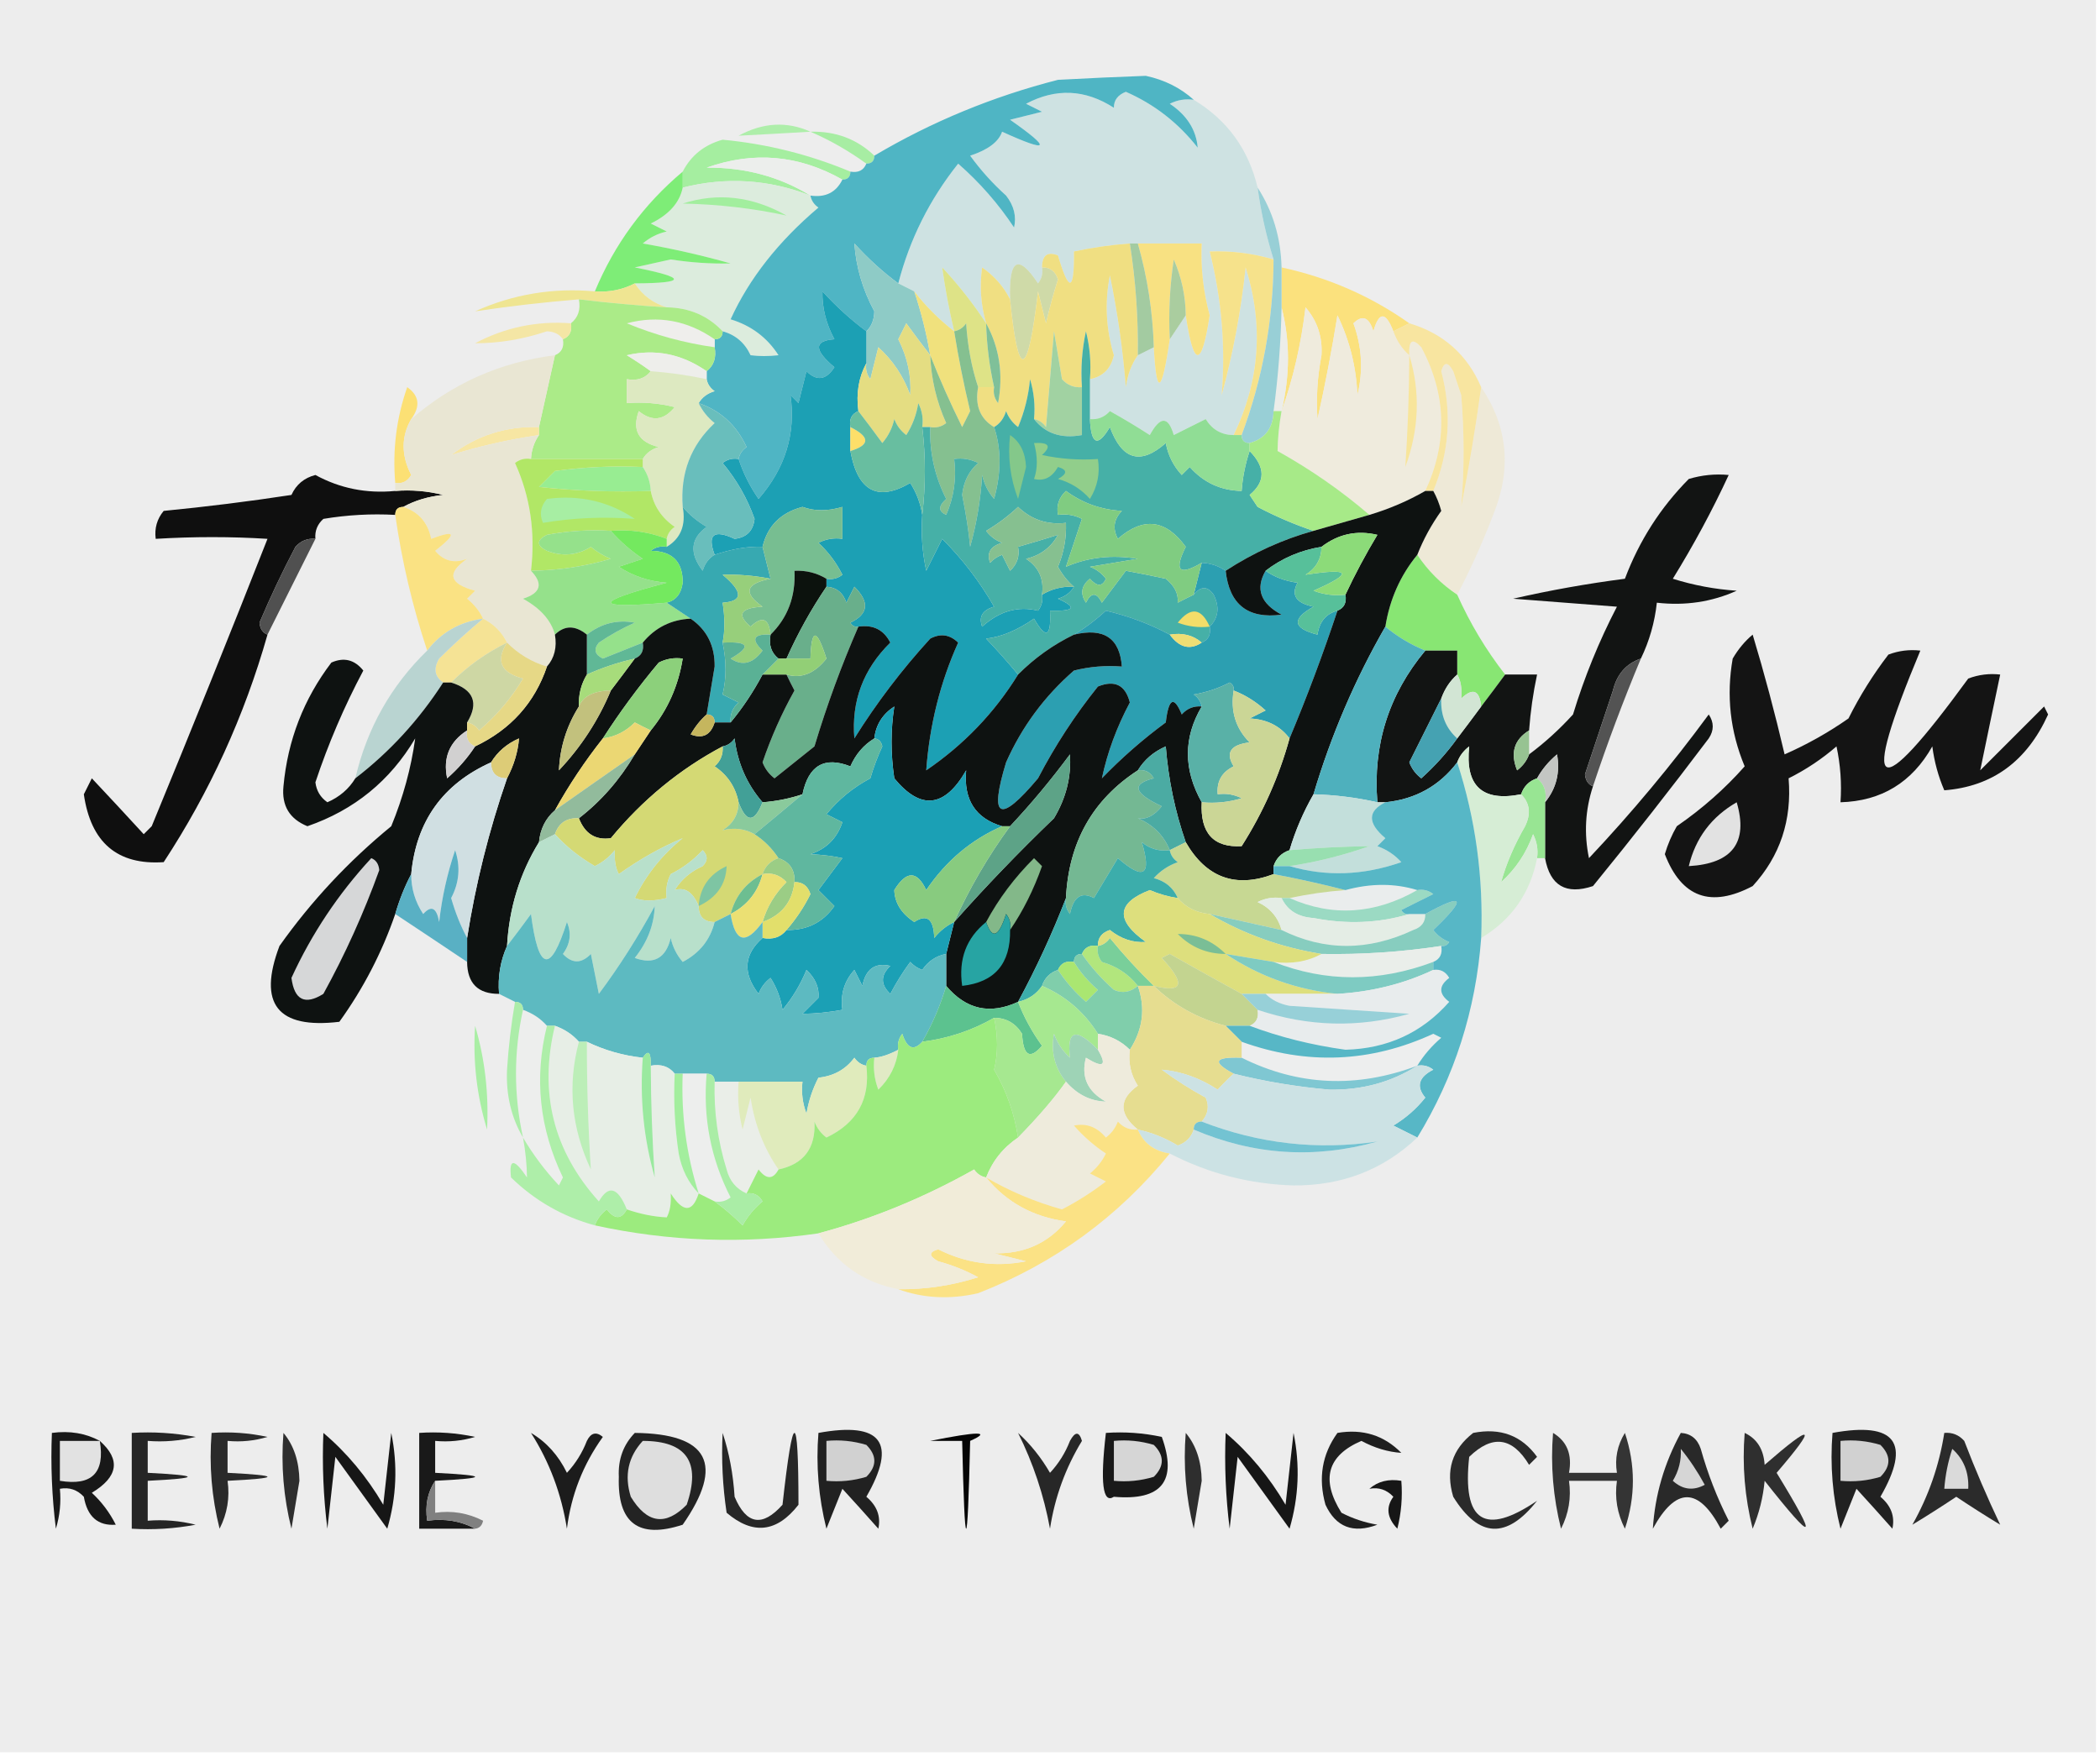 <?xml version="1.0" encoding="UTF-8"?>
<!DOCTYPE svg PUBLIC "-//W3C//DTD SVG 1.1//EN" "http://www.w3.org/Graphics/SVG/1.1/DTD/svg11.dtd">
<svg xmlns="http://www.w3.org/2000/svg" version="1.1" width="263px" height="220px" style="shape-rendering:geometricPrecision; text-rendering:geometricPrecision; image-rendering:optimizeQuality; fill-rule:evenodd; clip-rule:evenodd" xmlns:xlink="http://www.w3.org/1999/xlink">
<g><path style="opacity:1" fill="#ededed" d="M -0.5,-0.5 C 87.167,-0.5 174.833,-0.5 262.5,-0.5C 262.5,72.833 262.5,146.167 262.5,219.5C 174.833,219.5 87.167,219.5 -0.5,219.5C -0.5,146.167 -0.5,72.833 -0.5,-0.5 Z"/></g>
<g><path style="opacity:1" fill="#cee2e2" d="M 149.5,12.5 C 153.689,15.027 156.356,18.694 157.5,23.5C 157.916,26.583 158.583,29.583 159.5,32.5C 156.904,31.735 154.237,31.401 151.5,31.5C 153.003,37.478 153.503,43.478 153,49.5C 154.43,44.255 155.43,38.922 156,33.5C 158.278,40.712 157.778,47.712 154.5,54.5C 152.983,54.489 151.816,53.823 151,52.5C 149.667,53.167 148.333,53.833 147,54.5C 146.309,52.109 145.309,52.109 144,54.5C 142.384,53.455 140.717,52.455 139,51.5C 138.329,52.252 137.496,52.586 136.5,52.5C 136.5,50.833 136.5,49.167 136.5,47.5C 138.132,47.175 139.132,46.175 139.5,44.5C 138.504,41.203 138.337,37.869 139,34.5C 139.958,39.123 140.625,43.79 141,48.5C 141.21,46.942 141.71,45.608 142.5,44.5C 143.167,44.167 143.833,43.833 144.5,43.5C 144.824,49.728 145.491,49.395 146.5,42.5C 147.167,41.5 147.833,40.5 148.5,39.5C 149.489,46.131 150.489,46.131 151.5,39.5C 150.698,36.551 150.364,33.551 150.5,30.5C 147.833,30.5 145.167,30.5 142.5,30.5C 142.167,30.5 141.833,30.5 141.5,30.5C 139.139,30.674 136.806,31.007 134.5,31.5C 134.549,36.539 133.882,36.706 132.5,32C 131.184,31.472 130.517,31.972 130.5,33.5C 130.631,34.239 130.464,34.906 130,35.5C 127.504,31.755 126.337,32.422 126.5,37.5C 125.717,35.924 124.55,34.591 123,33.5C 122.666,35.847 122.833,38.181 123.5,40.5C 121.912,38.066 120.079,35.733 118,33.5C 118.359,36.112 118.859,38.779 119.5,41.5C 117.605,40.027 115.939,38.36 114.5,36.5C 113.833,36.167 113.167,35.833 112.5,35.5C 113.928,29.978 116.428,24.978 120,20.5C 122.706,22.871 125.039,25.537 127,28.5C 127.315,27.092 126.982,25.759 126,24.5C 124.315,22.983 122.815,21.316 121.5,19.5C 123.734,18.771 125.067,17.771 125.5,16.5C 131.443,19.2 131.777,18.7 126.5,15C 127.833,14.667 129.167,14.333 130.5,14C 129.833,13.667 129.167,13.333 128.5,13C 132.242,11.015 135.909,11.182 139.5,13.5C 139.489,12.559 139.989,11.892 141,11.5C 144.561,13.055 147.561,15.388 150,18.5C 149.805,16.255 148.638,14.422 146.5,13C 147.448,12.517 148.448,12.351 149.5,12.5 Z"/></g>
<g><path style="opacity:1" fill="#aeeeaa" d="M 101.5,16.5 C 98.447,16.681 95.447,16.848 92.5,17C 95.56,15.337 98.56,15.17 101.5,16.5 Z"/></g>
<g><path style="opacity:1" fill="#a7eda3" d="M 101.5,16.5 C 104.649,16.415 107.316,17.415 109.5,19.5C 109.5,20.167 109.167,20.5 108.5,20.5C 106.297,18.9 103.964,17.567 101.5,16.5 Z"/></g>
<g><path style="opacity:1" fill="#a5eea0" d="M 106.5,21.5 C 106.5,22.167 106.167,22.5 105.5,22.5C 100.05,19.411 94.384,18.911 88.5,21C 93.287,20.957 97.621,22.123 101.5,24.5C 96.263,22.465 90.93,22.132 85.5,23.5C 85.5,22.833 85.5,22.167 85.5,21.5C 86.548,19.466 88.215,18.133 90.5,17.5C 96.051,18.025 101.385,19.359 106.5,21.5 Z"/></g>
<g><path style="opacity:1" fill="#eceeec" d="M 105.5,22.5 C 104.713,24.104 103.38,24.771 101.5,24.5C 97.621,22.123 93.287,20.957 88.5,21C 94.384,18.911 100.05,19.411 105.5,22.5 Z"/></g>
<g><path style="opacity:1" fill="#dcecdd" d="M 101.5,24.5 C 101.611,25.117 101.944,25.617 102.5,26C 97.486,30.243 93.819,34.909 91.5,40C 94.076,40.782 96.076,42.282 97.5,44.5C 96.236,44.64 95.07,44.64 94,44.5C 93.28,42.944 92.113,41.944 90.5,41.5C 88.654,39.545 86.321,38.545 83.5,38.5C 81.781,37.978 80.448,36.978 79.5,35.5C 86.041,35.462 86.041,34.795 79.5,33.5C 81,33.167 82.5,32.833 84,32.5C 86.54,32.896 89.04,33.062 91.5,33C 87.901,31.986 84.235,31.153 80.5,30.5C 81.376,29.749 82.376,29.249 83.5,29C 82.833,28.667 82.167,28.333 81.5,28C 83.785,26.885 85.118,25.385 85.5,23.5C 90.93,22.132 96.263,22.465 101.5,24.5 Z"/></g>
<g><path style="opacity:1" fill="#a2ee9e" d="M 85.5,25.5 C 89.889,24.088 94.222,24.588 98.5,27C 94.29,26.091 89.956,25.591 85.5,25.5 Z"/></g>
<g><path style="opacity:1" fill="#4fb5c4" d="M 149.5,12.5 C 148.448,12.351 147.448,12.517 146.5,13C 148.638,14.422 149.805,16.255 150,18.5C 147.561,15.388 144.561,13.055 141,11.5C 139.989,11.892 139.489,12.559 139.5,13.5C 135.909,11.182 132.242,11.015 128.5,13C 129.167,13.333 129.833,13.667 130.5,14C 129.167,14.333 127.833,14.667 126.5,15C 131.777,18.7 131.443,19.2 125.5,16.5C 125.067,17.771 123.734,18.771 121.5,19.5C 122.815,21.316 124.315,22.983 126,24.5C 126.982,25.759 127.315,27.092 127,28.5C 125.039,25.537 122.706,22.871 120,20.5C 116.428,24.978 113.928,29.978 112.5,35.5C 110.583,34.091 108.75,32.424 107,30.5C 107.21,33.469 108.043,36.302 109.5,39C 109.472,40.07 109.139,40.903 108.5,41.5C 106.537,40.04 104.704,38.373 103,36.5C 102.952,38.544 103.452,40.544 104.5,42.5C 101.922,42.677 101.922,43.843 104.5,46C 103.464,47.617 102.297,47.784 101,46.5C 100.667,47.833 100.333,49.167 100,50.5C 99.667,50.167 99.333,49.833 99,49.5C 99.681,54.333 98.347,58.666 95,62.5C 93.906,60.922 93.072,59.255 92.5,57.5C 92.611,56.883 92.944,56.383 93.5,56C 92.241,53.273 90.241,51.439 87.5,50.5C 87.918,49.778 88.584,49.278 89.5,49C 88.944,48.617 88.611,48.117 88.5,47.5C 88.5,47.167 88.5,46.833 88.5,46.5C 89.404,45.791 89.737,44.791 89.5,43.5C 89.5,43.167 89.5,42.833 89.5,42.5C 90.167,42.5 90.5,42.167 90.5,41.5C 92.113,41.944 93.28,42.944 94,44.5C 95.07,44.64 96.236,44.64 97.5,44.5C 96.076,42.282 94.076,40.782 91.5,40C 93.819,34.909 97.486,30.243 102.5,26C 101.944,25.617 101.611,25.117 101.5,24.5C 103.38,24.771 104.713,24.104 105.5,22.5C 106.167,22.5 106.5,22.167 106.5,21.5C 107.492,21.672 108.158,21.338 108.5,20.5C 109.167,20.5 109.5,20.167 109.5,19.5C 116.668,15.253 124.335,12.086 132.5,10C 136.316,9.794 139.982,9.628 143.5,9.5C 145.836,10.001 147.836,11.001 149.5,12.5 Z"/></g>
<g><path style="opacity:1" fill="#f8e182" d="M 142.5,30.5 C 145.167,30.5 147.833,30.5 150.5,30.5C 150.364,33.551 150.698,36.551 151.5,39.5C 150.489,46.131 149.489,46.131 148.5,39.5C 148.477,37.073 147.977,34.74 147,32.5C 146.502,35.817 146.335,39.15 146.5,42.5C 145.491,49.395 144.824,49.728 144.5,43.5C 144.369,39.048 143.702,34.714 142.5,30.5 Z"/></g>
<g><path style="opacity:1" fill="#cfdaa8" d="M 130.5,33.5 C 131.497,33.47 132.164,33.97 132.5,35C 131.922,36.811 131.422,38.645 131,40.5C 130.667,39.167 130.333,37.833 130,36.5C 128.71,47.478 127.543,47.811 126.5,37.5C 126.337,32.422 127.504,31.755 130,35.5C 130.464,34.906 130.631,34.239 130.5,33.5 Z"/></g>
<g><path style="opacity:1" fill="#f6e28b" d="M 159.5,32.5 C 159.467,40.117 158.134,47.45 155.5,54.5C 155.167,54.5 154.833,54.5 154.5,54.5C 157.778,47.712 158.278,40.712 156,33.5C 155.43,38.922 154.43,44.255 153,49.5C 153.503,43.478 153.003,37.478 151.5,31.5C 154.237,31.401 156.904,31.735 159.5,32.5 Z"/></g>
<g><path style="opacity:1" fill="#7eed77" d="M 85.5,21.5 C 85.5,22.167 85.5,22.833 85.5,23.5C 85.118,25.385 83.785,26.885 81.5,28C 82.167,28.333 82.833,28.667 83.5,29C 82.376,29.249 81.376,29.749 80.5,30.5C 84.235,31.153 87.901,31.986 91.5,33C 89.04,33.062 86.54,32.896 84,32.5C 82.5,32.833 81,33.167 79.5,33.5C 86.041,34.795 86.041,35.462 79.5,35.5C 77.958,36.301 76.291,36.634 74.5,36.5C 76.948,30.603 80.615,25.603 85.5,21.5 Z"/></g>
<g><path style="opacity:1" fill="#8ecbc6" d="M 112.5,35.5 C 113.167,35.833 113.833,36.167 114.5,36.5C 115.371,39.112 116.037,41.779 116.5,44.5C 115.521,43.235 114.521,41.901 113.5,40.5C 113.167,41.167 112.833,41.833 112.5,42.5C 113.648,44.761 114.148,47.095 114,49.5C 113.163,47.156 111.829,45.156 110,43.5C 109.667,44.833 109.333,46.167 109,47.5C 108.536,46.906 108.369,46.239 108.5,45.5C 108.5,44.167 108.5,42.833 108.5,41.5C 109.139,40.903 109.472,40.07 109.5,39C 108.043,36.302 107.21,33.469 107,30.5C 108.75,32.424 110.583,34.091 112.5,35.5 Z"/></g>
<g><path style="opacity:1" fill="#f0df82" d="M 141.5,30.5 C 142.229,35.13 142.563,39.797 142.5,44.5C 141.71,45.608 141.21,46.942 141,48.5C 140.625,43.79 139.958,39.123 139,34.5C 138.337,37.869 138.504,41.203 139.5,44.5C 139.132,46.175 138.132,47.175 136.5,47.5C 136.662,45.473 136.495,43.473 136,41.5C 135.503,43.81 135.337,46.143 135.5,48.5C 134.504,48.586 133.671,48.252 133,47.5C 132.667,45.5 132.333,43.5 132,41.5C 131.667,45.5 131.333,49.5 131,53.5C 130.617,52.944 130.117,52.611 129.5,52.5C 129.66,50.801 129.494,49.134 129,47.5C 128.808,49.577 128.308,51.577 127.5,53.5C 126.808,52.975 126.308,52.308 126,51.5C 125.722,52.416 125.222,53.083 124.5,53.5C 122.744,52.448 122.077,50.781 122.5,48.5C 123.167,48.5 123.833,48.5 124.5,48.5C 124.369,49.239 124.536,49.906 125,50.5C 125.674,46.888 125.174,43.554 123.5,40.5C 122.833,38.181 122.666,35.847 123,33.5C 124.55,34.591 125.717,35.924 126.5,37.5C 127.543,47.811 128.71,47.478 130,36.5C 130.333,37.833 130.667,39.167 131,40.5C 131.422,38.645 131.922,36.811 132.5,35C 132.164,33.97 131.497,33.47 130.5,33.5C 130.517,31.972 131.184,31.472 132.5,32C 133.882,36.706 134.549,36.539 134.5,31.5C 136.806,31.007 139.139,30.674 141.5,30.5 Z"/></g>
<g><path style="opacity:1" fill="#fbe17d" d="M 160.5,33.5 C 166.36,34.766 171.693,37.099 176.5,40.5C 175.833,40.833 175.167,41.167 174.5,41.5C 173.538,39.014 172.705,39.014 172,41.5C 171.465,39.73 170.631,39.396 169.5,40.5C 170.575,43.438 170.741,46.438 170,49.5C 169.855,45.963 169.022,42.629 167.5,39.5C 166.797,43.87 165.964,48.204 165,52.5C 164.821,49.852 164.988,47.186 165.5,44.5C 165.635,42.192 164.969,40.192 163.5,38.5C 162.959,43.081 161.959,47.414 160.5,51.5C 161.571,47.011 161.571,42.678 160.5,38.5C 160.5,36.833 160.5,35.167 160.5,33.5 Z"/></g>
<g><path style="opacity:1" fill="#aacd9f" d="M 148.5,39.5 C 147.833,40.5 147.167,41.5 146.5,42.5C 146.335,39.15 146.502,35.817 147,32.5C 147.977,34.74 148.477,37.073 148.5,39.5 Z"/></g>
<g><path style="opacity:1" fill="#efe592" d="M 79.5,35.5 C 80.448,36.978 81.781,37.978 83.5,38.5C 79.821,38.276 76.154,37.942 72.5,37.5C 68.089,37.861 63.756,38.361 59.5,39C 64.258,36.856 69.258,36.023 74.5,36.5C 76.291,36.634 77.958,36.301 79.5,35.5 Z"/></g>
<g><path style="opacity:1" fill="#efeeec" d="M 89.5,42.5 C 89.5,42.833 89.5,43.167 89.5,43.5C 85.71,42.969 82.043,41.969 78.5,40.5C 82.415,39.464 86.082,40.13 89.5,42.5 Z"/></g>
<g><path style="opacity:1" fill="#dee387" d="M 123.5,40.5 C 123.575,43.206 123.908,45.873 124.5,48.5C 123.833,48.5 123.167,48.5 122.5,48.5C 121.683,46.031 121.183,43.365 121,40.5C 120.617,41.056 120.117,41.389 119.5,41.5C 118.859,38.779 118.359,36.112 118,33.5C 120.079,35.733 121.912,38.066 123.5,40.5 Z"/></g>
<g><path style="opacity:1" fill="#a3cba1" d="M 141.5,30.5 C 141.833,30.5 142.167,30.5 142.5,30.5C 143.702,34.714 144.369,39.048 144.5,43.5C 143.833,43.833 143.167,44.167 142.5,44.5C 142.563,39.797 142.229,35.13 141.5,30.5 Z"/></g>
<g><path style="opacity:1" fill="#ecede9" d="M 160.5,38.5 C 161.571,42.678 161.571,47.011 160.5,51.5C 160.167,51.5 159.833,51.5 159.5,51.5C 160.08,47.19 160.414,42.857 160.5,38.5 Z"/></g>
<g><path style="opacity:1" fill="#abeb88" d="M 72.5,37.5 C 76.154,37.942 79.821,38.276 83.5,38.5C 86.321,38.545 88.654,39.545 90.5,41.5C 90.5,42.167 90.167,42.5 89.5,42.5C 86.082,40.13 82.415,39.464 78.5,40.5C 82.043,41.969 85.71,42.969 89.5,43.5C 89.737,44.791 89.404,45.791 88.5,46.5C 85.374,44.336 82.04,43.669 78.5,44.5C 79.602,45.176 80.602,45.842 81.5,46.5C 80.791,47.404 79.791,47.737 78.5,47.5C 78.5,48.5 78.5,49.5 78.5,50.5C 80.527,50.338 82.527,50.505 84.5,51C 83.135,52.682 81.635,52.849 80,51.5C 79.135,53.888 79.968,55.388 82.5,56C 81.584,56.278 80.918,56.778 80.5,57.5C 75.833,57.5 71.167,57.5 66.5,57.5C 66.557,56.391 66.89,55.391 67.5,54.5C 67.5,54.167 67.5,53.833 67.5,53.5C 68.167,50.5 68.833,47.5 69.5,44.5C 70.338,44.158 70.672,43.492 70.5,42.5C 71.338,42.158 71.672,41.492 71.5,40.5C 72.404,39.791 72.737,38.791 72.5,37.5 Z"/></g>
<g><path style="opacity:1" fill="#1ca0b4" d="M 108.5,41.5 C 108.5,42.833 108.5,44.167 108.5,45.5C 107.539,47.265 107.205,49.265 107.5,51.5C 106.662,51.842 106.328,52.508 106.5,53.5C 106.5,54.5 106.5,55.5 106.5,56.5C 107.423,61.544 109.923,62.877 114,60.5C 114.791,61.745 115.291,63.078 115.5,64.5C 115.337,66.857 115.503,69.19 116,71.5C 116.667,70.167 117.333,68.833 118,67.5C 120.55,70.049 122.717,72.882 124.5,76C 123.044,76.423 122.544,77.256 123,78.5C 125.168,76.546 127.502,75.879 130,76.5C 130.464,75.906 130.631,75.239 130.5,74.5C 131.708,73.766 133.041,73.433 134.5,73.5C 134.082,74.222 133.416,74.722 132.5,75C 134.932,76.088 134.598,76.588 131.5,76.5C 131.671,79.797 131.005,80.131 129.5,77.5C 127.39,78.96 125.39,79.794 123.5,80C 124.92,81.492 126.254,82.992 127.5,84.5C 124.544,89.29 120.711,93.29 116,96.5C 116.418,90.826 117.751,85.493 120,80.5C 118.951,79.483 117.784,79.316 116.5,80C 112.95,83.883 109.783,88.049 107,92.5C 106.613,87.832 108.113,83.832 111.5,80.5C 110.68,78.889 109.346,78.222 107.5,78.5C 107.062,78.565 106.728,78.399 106.5,78C 108.767,76.919 108.934,75.419 107,73.5C 106.667,74.167 106.333,74.833 106,75.5C 105.583,74.244 104.75,73.577 103.5,73.5C 103.5,73.167 103.5,72.833 103.5,72.5C 104.239,72.631 104.906,72.464 105.5,72C 104.743,70.488 103.743,69.154 102.5,68C 103.448,67.517 104.448,67.35 105.5,67.5C 105.5,66.167 105.5,64.833 105.5,63.5C 103.669,64.052 102.003,64.052 100.5,63.5C 97.788,64.212 96.121,65.879 95.5,68.5C 93.697,68.424 91.697,68.757 89.5,69.5C 88.552,66.955 89.385,66.288 92,67.5C 93.5,67.333 94.333,66.5 94.5,65C 93.583,62.419 92.249,60.086 90.5,58C 91.094,57.536 91.761,57.369 92.5,57.5C 93.072,59.255 93.906,60.922 95,62.5C 98.347,58.666 99.681,54.333 99,49.5C 99.333,49.833 99.667,50.167 100,50.5C 100.333,49.167 100.667,47.833 101,46.5C 102.297,47.784 103.464,47.617 104.5,46C 101.922,43.843 101.922,42.677 104.5,42.5C 103.452,40.544 102.952,38.544 103,36.5C 104.704,38.373 106.537,40.04 108.5,41.5 Z"/></g>
<g><path style="opacity:1" fill="#efebdd" d="M 174.5,41.5 C 174.932,42.709 175.599,43.709 176.5,44.5C 176.393,42.621 176.893,42.288 178,43.5C 181.154,49.42 181.32,55.42 178.5,61.5C 176.313,62.758 173.98,63.758 171.5,64.5C 167.995,61.486 164.162,58.819 160,56.5C 160.019,54.892 160.185,53.226 160.5,51.5C 161.959,47.414 162.959,43.081 163.5,38.5C 164.969,40.192 165.635,42.192 165.5,44.5C 164.988,47.186 164.821,49.852 165,52.5C 165.964,48.204 166.797,43.87 167.5,39.5C 169.022,42.629 169.855,45.963 170,49.5C 170.741,46.438 170.575,43.438 169.5,40.5C 170.631,39.396 171.465,39.73 172,41.5C 172.705,39.014 173.538,39.014 174.5,41.5 Z"/></g>
<g><path style="opacity:1" fill="#f4e6a5" d="M 71.5,40.5 C 71.672,41.492 71.338,42.158 70.5,42.5C 70.083,41.876 69.416,41.543 68.5,41.5C 65.518,42.501 62.518,43.001 59.5,43C 63.253,41.011 67.253,40.178 71.5,40.5 Z"/></g>
<g><path style="opacity:1" fill="#eeeeeb" d="M 88.5,46.5 C 88.5,46.833 88.5,47.167 88.5,47.5C 86.194,47.007 83.861,46.674 81.5,46.5C 80.602,45.842 79.602,45.176 78.5,44.5C 82.04,43.669 85.374,44.336 88.5,46.5 Z"/></g>
<g><path style="opacity:1" fill="#98cfd6" d="M 157.5,23.5 C 159.41,26.453 160.41,29.786 160.5,33.5C 160.5,35.167 160.5,36.833 160.5,38.5C 160.414,42.857 160.08,47.19 159.5,51.5C 159.446,53.632 158.446,54.965 156.5,55.5C 155.833,55.5 155.5,55.167 155.5,54.5C 158.134,47.45 159.467,40.117 159.5,32.5C 158.583,29.583 157.916,26.583 157.5,23.5 Z"/></g>
<g><path style="opacity:1" fill="#a1d2a2" d="M 135.5,48.5 C 135.5,50.5 135.5,52.5 135.5,54.5C 132.918,54.975 130.918,54.308 129.5,52.5C 130.117,52.611 130.617,52.944 131,53.5C 131.333,49.5 131.667,45.5 132,41.5C 132.333,43.5 132.667,45.5 133,47.5C 133.671,48.252 134.504,48.586 135.5,48.5 Z"/></g>
<g><path style="opacity:1" fill="#7fc099" d="M 123.5,40.5 C 125.174,43.554 125.674,46.888 125,50.5C 124.536,49.906 124.369,49.239 124.5,48.5C 123.908,45.873 123.575,43.206 123.5,40.5 Z"/></g>
<g><path style="opacity:1" fill="#f8e59b" d="M 176.5,44.5 C 177.9,49.101 177.733,53.768 176,58.5C 176.31,53.893 176.476,49.227 176.5,44.5 Z"/></g>
<g><path style="opacity:1" fill="#f0e17d" d="M 114.5,36.5 C 115.939,38.36 117.605,40.027 119.5,41.5C 120.036,44.846 120.703,48.18 121.5,51.5C 121.167,52.167 120.833,52.833 120.5,53.5C 119.011,50.496 117.678,47.496 116.5,44.5C 116.037,41.779 115.371,39.112 114.5,36.5 Z"/></g>
<g><path style="opacity:1" fill="#eee9d7" d="M 185.5,48.5 C 188.843,53.439 189.343,58.772 187,64.5C 185.678,67.965 184.178,71.298 182.5,74.5C 180.5,73.167 178.833,71.5 177.5,69.5C 178.259,67.564 179.259,65.731 180.5,64C 180.257,63.098 179.923,62.265 179.5,61.5C 181.524,56.619 181.857,51.619 180.5,46.5C 180.846,45.304 181.346,45.304 182,46.5C 182.333,47.5 182.667,48.5 183,49.5C 183.393,54.201 183.393,58.868 183,63.5C 183.998,58.396 184.831,53.396 185.5,48.5 Z"/></g>
<g><path style="opacity:1" fill="#e4dd82" d="M 116.5,44.5 C 116.62,47.48 117.287,50.313 118.5,53C 117.906,53.464 117.239,53.631 116.5,53.5C 116.167,53.5 115.833,53.5 115.5,53.5C 115.649,52.448 115.483,51.448 115,50.5C 114.781,51.938 114.281,53.271 113.5,54.5C 112.808,53.975 112.308,53.308 112,52.5C 111.751,53.624 111.251,54.624 110.5,55.5C 109.479,54.099 108.479,52.765 107.5,51.5C 107.205,49.265 107.539,47.265 108.5,45.5C 108.369,46.239 108.536,46.906 109,47.5C 109.333,46.167 109.667,44.833 110,43.5C 111.829,45.156 113.163,47.156 114,49.5C 114.148,47.095 113.648,44.761 112.5,42.5C 112.833,41.833 113.167,41.167 113.5,40.5C 114.521,41.901 115.521,43.235 116.5,44.5 Z"/></g>
<g><path style="opacity:1" fill="#f8e5a0" d="M 176.5,40.5 C 180.767,41.768 183.767,44.435 185.5,48.5C 184.831,53.396 183.998,58.396 183,63.5C 183.393,58.868 183.393,54.201 183,49.5C 182.667,48.5 182.333,47.5 182,46.5C 181.346,45.304 180.846,45.304 180.5,46.5C 181.857,51.619 181.524,56.619 179.5,61.5C 179.167,61.5 178.833,61.5 178.5,61.5C 181.32,55.42 181.154,49.42 178,43.5C 176.893,42.288 176.393,42.621 176.5,44.5C 175.599,43.709 174.932,42.709 174.5,41.5C 175.167,41.167 175.833,40.833 176.5,40.5 Z"/></g>
<g><path style="opacity:1" fill="#85c090" d="M 122.5,48.5 C 122.077,50.781 122.744,52.448 124.5,53.5C 125.406,56.206 125.406,59.206 124.5,62.5C 123.749,61.624 123.249,60.624 123,59.5C 122.821,62.553 122.321,65.553 121.5,68.5C 121.319,66.588 120.986,64.422 120.5,62C 120.675,60.342 121.342,59.009 122.5,58C 121.552,57.517 120.552,57.35 119.5,57.5C 119.808,59.924 119.474,62.257 118.5,64.5C 117.494,64.062 117.494,63.396 118.5,62.5C 117.067,59.667 116.4,56.667 116.5,53.5C 117.239,53.631 117.906,53.464 118.5,53C 117.287,50.313 116.62,47.48 116.5,44.5C 117.678,47.496 119.011,50.496 120.5,53.5C 120.833,52.833 121.167,52.167 121.5,51.5C 120.703,48.18 120.036,44.846 119.5,41.5C 120.117,41.389 120.617,41.056 121,40.5C 121.183,43.365 121.683,46.031 122.5,48.5 Z"/></g>
<g><path style="opacity:1" fill="#46b0a7" d="M 136.5,47.5 C 136.5,49.167 136.5,50.833 136.5,52.5C 136.651,55.718 137.484,56.051 139,53.5C 140.515,57.627 142.848,58.294 146,55.5C 146.29,57.044 146.956,58.377 148,59.5C 148.333,59.167 148.667,58.833 149,58.5C 150.734,60.451 152.901,61.451 155.5,61.5C 155.629,59.784 155.962,58.117 156.5,56.5C 158.495,58.525 158.495,60.358 156.5,62C 156.833,62.5 157.167,63 157.5,63.5C 159.794,64.706 162.127,65.706 164.5,66.5C 160.631,67.574 156.964,69.241 153.5,71.5C 152.609,70.89 151.609,70.557 150.5,70.5C 147.663,72.172 146.996,71.506 148.5,68.5C 146.001,65.055 143.168,64.722 140,67.5C 139.316,66.216 139.483,65.049 140.5,64C 137.89,63.853 135.556,63.019 133.5,61.5C 132.614,62.325 132.281,63.325 132.5,64.5C 133.552,64.35 134.552,64.517 135.5,65C 134.833,67 134.167,69 133.5,71C 136.27,69.802 139.27,69.468 142.5,70C 140.5,70.333 138.5,70.667 136.5,71C 137.308,71.308 137.975,71.808 138.5,72.5C 138.062,73.506 137.396,73.506 136.5,72.5C 135.417,73.365 135.251,74.365 136,75.5C 136.667,74.167 137.333,74.167 138,75.5C 139,74.167 140,72.833 141,71.5C 142.682,71.807 144.348,72.14 146,72.5C 147.098,73.384 147.598,74.384 147.5,75.5C 148.183,75.137 148.85,74.804 149.5,74.5C 150.397,73.402 151.23,73.402 152,74.5C 152.765,76.066 152.598,77.399 151.5,78.5C 151.672,79.492 151.338,80.158 150.5,80.5C 149.432,79.566 148.099,79.232 146.5,79.5C 144.01,78.172 141.344,77.172 138.5,76.5C 137.201,77.694 135.868,78.694 134.5,79.5C 131.907,80.754 129.573,82.42 127.5,84.5C 126.254,82.992 124.92,81.492 123.5,80C 125.39,79.794 127.39,78.96 129.5,77.5C 131.005,80.131 131.671,79.797 131.5,76.5C 134.598,76.588 134.932,76.088 132.5,75C 133.416,74.722 134.082,74.222 134.5,73.5C 133.722,72.844 133.056,72.011 132.5,71C 133.233,69.234 133.567,67.401 133.5,65.5C 131.179,65.771 129.179,65.105 127.5,63.5C 126.281,64.646 124.948,65.646 123.5,66.5C 124.025,67.192 124.692,67.692 125.5,68C 124.044,68.423 123.544,69.256 124,70.5C 124.414,70.043 124.914,69.709 125.5,69.5C 125.833,70.167 126.167,70.833 126.5,71.5C 127.386,70.675 127.719,69.675 127.5,68.5C 129.29,67.987 130.956,67.487 132.5,67C 131.624,68.585 130.291,69.585 128.5,70C 130.107,71.049 130.773,72.549 130.5,74.5C 130.631,75.239 130.464,75.906 130,76.5C 127.502,75.879 125.168,76.546 123,78.5C 122.544,77.256 123.044,76.423 124.5,76C 122.717,72.882 120.55,70.049 118,67.5C 117.333,68.833 116.667,70.167 116,71.5C 115.503,69.19 115.337,66.857 115.5,64.5C 115.936,60.82 115.936,57.154 115.5,53.5C 115.833,53.5 116.167,53.5 116.5,53.5C 116.4,56.667 117.067,59.667 118.5,62.5C 117.494,63.396 117.494,64.062 118.5,64.5C 119.474,62.257 119.808,59.924 119.5,57.5C 120.552,57.35 121.552,57.517 122.5,58C 121.342,59.009 120.675,60.342 120.5,62C 120.986,64.422 121.319,66.588 121.5,68.5C 122.321,65.553 122.821,62.553 123,59.5C 123.249,60.624 123.749,61.624 124.5,62.5C 125.406,59.206 125.406,56.206 124.5,53.5C 125.222,53.083 125.722,52.416 126,51.5C 126.308,52.308 126.808,52.975 127.5,53.5C 128.308,51.577 128.808,49.577 129,47.5C 129.494,49.134 129.66,50.801 129.5,52.5C 130.918,54.308 132.918,54.975 135.5,54.5C 135.5,52.5 135.5,50.5 135.5,48.5C 135.337,46.143 135.503,43.81 136,41.5C 136.495,43.473 136.662,45.473 136.5,47.5 Z"/></g>
<g><path style="opacity:1" fill="#f7e6a3" d="M 67.5,53.5 C 67.5,53.833 67.5,54.167 67.5,54.5C 63.67,55.065 60.004,55.898 56.5,57C 59.734,54.533 63.401,53.367 67.5,53.5 Z"/></g>
<g><path style="opacity:1" fill="#dde9c1" d="M 81.5,46.5 C 83.861,46.674 86.194,47.007 88.5,47.5C 88.611,48.117 88.944,48.617 89.5,49C 88.584,49.278 87.918,49.778 87.5,50.5C 87.953,51.458 88.62,52.292 89.5,53C 86.513,55.785 85.18,59.285 85.5,63.5C 85.923,65.781 85.256,67.448 83.5,68.5C 83.5,68.167 83.5,67.833 83.5,67.5C 83.611,66.883 83.944,66.383 84.5,66C 82.859,64.871 81.859,63.371 81.5,61.5C 81.443,60.391 81.11,59.391 80.5,58.5C 80.5,58.167 80.5,57.833 80.5,57.5C 80.918,56.778 81.584,56.278 82.5,56C 79.968,55.388 79.135,53.888 80,51.5C 81.635,52.849 83.135,52.682 84.5,51C 82.527,50.505 80.527,50.338 78.5,50.5C 78.5,49.5 78.5,48.5 78.5,47.5C 79.791,47.737 80.791,47.404 81.5,46.5 Z"/></g>
<g><path style="opacity:1" fill="#fddf69" d="M 106.5,53.5 C 108.985,54.74 108.985,55.74 106.5,56.5C 106.5,55.5 106.5,54.5 106.5,53.5 Z"/></g>
<g><path style="opacity:1" fill="#90dd95" d="M 154.5,54.5 C 154.833,54.5 155.167,54.5 155.5,54.5C 155.5,55.167 155.833,55.5 156.5,55.5C 156.5,55.833 156.5,56.167 156.5,56.5C 155.962,58.117 155.629,59.784 155.5,61.5C 152.901,61.451 150.734,60.451 149,58.5C 148.667,58.833 148.333,59.167 148,59.5C 146.956,58.377 146.29,57.044 146,55.5C 142.848,58.294 140.515,57.627 139,53.5C 137.484,56.051 136.651,55.718 136.5,52.5C 137.496,52.586 138.329,52.252 139,51.5C 140.717,52.455 142.384,53.455 144,54.5C 145.309,52.109 146.309,52.109 147,54.5C 148.333,53.833 149.667,53.167 151,52.5C 151.816,53.823 152.983,54.489 154.5,54.5 Z"/></g>
<g><path style="opacity:1" fill="#84c88a" d="M 126.5,54.5 C 127.748,55.334 128.415,56.667 128.5,58.5C 128.167,59.833 127.833,61.167 127.5,62.5C 126.52,59.913 126.187,57.247 126.5,54.5 Z"/></g>
<g><path style="opacity:1" fill="#fce074" d="M 51.5,52.5 C 50.233,54.694 50.233,57.028 51.5,59.5C 51.043,60.297 50.376,60.631 49.5,60.5C 49.146,56.363 49.646,52.363 51,48.5C 52.511,49.564 52.677,50.897 51.5,52.5 Z"/></g>
<g><path style="opacity:1" fill="#91ce8b" d="M 129.5,55.5 C 131.379,55.393 131.712,55.893 130.5,57C 132.81,57.497 135.143,57.663 137.5,57.5C 137.785,59.288 137.452,60.955 136.5,62.5C 135.41,61.273 134.076,60.44 132.5,60C 133.696,59.346 133.696,58.846 132.5,58.5C 131.742,59.811 130.742,60.311 129.5,60C 129.966,58.701 129.966,57.201 129.5,55.5 Z"/></g>
<g><path style="opacity:1" fill="#69bebc" d="M 87.5,50.5 C 90.241,51.439 92.241,53.273 93.5,56C 92.944,56.383 92.611,56.883 92.5,57.5C 91.761,57.369 91.094,57.536 90.5,58C 92.249,60.086 93.583,62.419 94.5,65C 94.333,66.5 93.5,67.333 92,67.5C 89.385,66.288 88.552,66.955 89.5,69.5C 88.778,69.918 88.278,70.584 88,71.5C 86.309,69.291 86.476,67.458 88.5,66C 87.309,65.302 86.309,64.469 85.5,63.5C 85.18,59.285 86.513,55.785 89.5,53C 88.62,52.292 87.953,51.458 87.5,50.5 Z"/></g>
<g><path style="opacity:1" fill="#0f0f0f" d="M 49.5,61.5 C 51.527,61.338 53.527,61.505 55.5,62C 53.618,62.198 51.952,62.698 50.5,63.5C 49.833,63.5 49.5,63.833 49.5,64.5C 46.482,64.335 43.482,64.502 40.5,65C 39.748,65.671 39.414,66.504 39.5,67.5C 38.504,67.414 37.671,67.748 37,68.5C 35.364,71.606 33.864,74.773 32.5,78C 32.57,78.765 32.903,79.265 33.5,79.5C 30.606,89.694 26.272,99.194 20.5,108C 14.708,108.393 11.374,105.56 10.5,99.5C 10.833,98.833 11.167,98.167 11.5,97.5C 13.657,99.792 15.824,102.125 18,104.5C 18.333,104.167 18.667,103.833 19,103.5C 23.931,91.54 28.765,79.54 33.5,67.5C 28.934,67.213 24.267,67.213 19.5,67.5C 19.33,66.178 19.663,65.011 20.5,64C 25.852,63.479 31.185,62.813 36.5,62C 37.09,60.701 38.09,59.868 39.5,59.5C 42.571,61.18 45.904,61.847 49.5,61.5 Z"/></g>
<g><path style="opacity:1" fill="#e9e6d3" d="M 69.5,44.5 C 68.833,47.5 68.167,50.5 67.5,53.5C 63.401,53.367 59.734,54.533 56.5,57C 60.004,55.898 63.67,55.065 67.5,54.5C 66.89,55.391 66.557,56.391 66.5,57.5C 65.761,57.369 65.094,57.536 64.5,58C 66.399,62.178 67.065,66.678 66.5,71.5C 68.06,73.129 67.727,74.296 65.5,75C 67.683,76.205 69.016,77.705 69.5,79.5C 69.768,81.099 69.434,82.432 68.5,83.5C 66.589,82.925 64.922,81.925 63.5,80.5C 62.833,79.167 61.833,78.167 60.5,77.5C 60.047,76.542 59.38,75.708 58.5,75C 58.833,74.667 59.167,74.333 59.5,74C 56.237,73.13 55.904,71.797 58.5,70C 56.905,70.617 55.572,70.284 54.5,69C 57.277,66.827 57.11,66.327 54,67.5C 53.584,65.45 52.417,64.116 50.5,63.5C 51.952,62.698 53.618,62.198 55.5,62C 53.527,61.505 51.527,61.338 49.5,61.5C 49.5,61.167 49.5,60.833 49.5,60.5C 50.376,60.631 51.043,60.297 51.5,59.5C 50.233,57.028 50.233,54.694 51.5,52.5C 56.657,48.028 62.657,45.362 69.5,44.5 Z"/></g>
<g><path style="opacity:1" fill="#98ed92" d="M 80.5,58.5 C 81.11,59.391 81.443,60.391 81.5,61.5C 76.822,61.666 72.155,61.499 67.5,61C 68.167,60.333 68.833,59.667 69.5,59C 73.152,58.501 76.818,58.335 80.5,58.5 Z"/></g>
<g><path style="opacity:1" fill="#68bea0" d="M 115.5,53.5 C 115.936,57.154 115.936,60.82 115.5,64.5C 115.291,63.078 114.791,61.745 114,60.5C 109.923,62.877 107.423,61.544 106.5,56.5C 108.985,55.74 108.985,54.74 106.5,53.5C 106.328,52.508 106.662,51.842 107.5,51.5C 108.479,52.765 109.479,54.099 110.5,55.5C 111.251,54.624 111.751,53.624 112,52.5C 112.308,53.308 112.808,53.975 113.5,54.5C 114.281,53.271 114.781,51.938 115,50.5C 115.483,51.448 115.649,52.448 115.5,53.5 Z"/></g>
<g><path style="opacity:1" fill="#a7ea88" d="M 159.5,51.5 C 159.833,51.5 160.167,51.5 160.5,51.5C 160.185,53.226 160.019,54.892 160,56.5C 164.162,58.819 167.995,61.486 171.5,64.5C 169.167,65.167 166.833,65.833 164.5,66.5C 162.127,65.706 159.794,64.706 157.5,63.5C 157.167,63 156.833,62.5 156.5,62C 158.495,60.358 158.495,58.525 156.5,56.5C 156.5,56.167 156.5,55.833 156.5,55.5C 158.446,54.965 159.446,53.632 159.5,51.5 Z"/></g>
<g><path style="opacity:1" fill="#b1e766" d="M 66.5,57.5 C 71.167,57.5 75.833,57.5 80.5,57.5C 80.5,57.833 80.5,58.167 80.5,58.5C 76.818,58.335 73.152,58.501 69.5,59C 68.833,59.667 68.167,60.333 67.5,61C 72.155,61.499 76.822,61.666 81.5,61.5C 81.859,63.371 82.859,64.871 84.5,66C 83.944,66.383 83.611,66.883 83.5,67.5C 81.283,66.631 78.95,66.298 76.5,66.5C 73.813,66.336 71.146,66.503 68.5,67C 67.167,67.667 67.167,68.333 68.5,69C 70.441,69.743 72.274,69.576 74,68.5C 74.75,69.126 75.584,69.626 76.5,70C 73.262,70.958 69.929,71.458 66.5,71.5C 67.065,66.678 66.399,62.178 64.5,58C 65.094,57.536 65.761,57.369 66.5,57.5 Z"/></g>
<g><path style="opacity:1" fill="#a7eea3" d="M 68.5,62.5 C 72.544,61.958 76.211,62.791 79.5,65C 75.553,64.703 71.719,64.869 68,65.5C 67.53,64.423 67.697,63.423 68.5,62.5 Z"/></g>
<g><path style="opacity:1" fill="#86c090" d="M 134.5,73.5 C 133.041,73.433 131.708,73.766 130.5,74.5C 130.773,72.549 130.107,71.049 128.5,70C 130.291,69.585 131.624,68.585 132.5,67C 130.956,67.487 129.29,67.987 127.5,68.5C 127.719,69.675 127.386,70.675 126.5,71.5C 126.167,70.833 125.833,70.167 125.5,69.5C 124.914,69.709 124.414,70.043 124,70.5C 123.544,69.256 124.044,68.423 125.5,68C 124.692,67.692 124.025,67.192 123.5,66.5C 124.948,65.646 126.281,64.646 127.5,63.5C 129.179,65.105 131.179,65.771 133.5,65.5C 133.567,67.401 133.233,69.234 132.5,71C 133.056,72.011 133.722,72.844 134.5,73.5 Z"/></g>
<g><path style="opacity:1" fill="#fae283" d="M 50.5,63.5 C 52.417,64.116 53.584,65.45 54,67.5C 57.11,66.327 57.277,66.827 54.5,69C 55.572,70.284 56.905,70.617 58.5,70C 55.904,71.797 56.237,73.13 59.5,74C 59.167,74.333 58.833,74.667 58.5,75C 59.38,75.708 60.047,76.542 60.5,77.5C 57.576,77.898 55.242,79.231 53.5,81.5C 51.661,75.975 50.328,70.308 49.5,64.5C 49.5,63.833 49.833,63.5 50.5,63.5 Z"/></g>
<g><path style="opacity:1" fill="#95e18b" d="M 76.5,66.5 C 77.64,67.801 78.973,68.968 80.5,70C 79.5,70.333 78.5,70.667 77.5,71C 79.285,72.163 81.285,72.829 83.5,73C 74.194,75.461 74.194,76.294 83.5,75.5C 84.5,76.167 85.5,76.833 86.5,77.5C 84.053,77.615 82.053,78.615 80.5,80.5C 78.862,81.159 77.195,81.826 75.5,82.5C 74.479,81.998 74.312,81.332 75,80.5C 76.419,79.54 77.919,78.707 79.5,78C 77.305,77.591 75.305,78.091 73.5,79.5C 72.039,78.314 70.705,78.314 69.5,79.5C 69.016,77.705 67.683,76.205 65.5,75C 67.727,74.296 68.06,73.129 66.5,71.5C 69.929,71.458 73.262,70.958 76.5,70C 75.584,69.626 74.75,69.126 74,68.5C 72.274,69.576 70.441,69.743 68.5,69C 67.167,68.333 67.167,67.667 68.5,67C 71.146,66.503 73.813,66.336 76.5,66.5 Z"/></g>
<g><path style="opacity:1" fill="#37a9b1" d="M 85.5,63.5 C 86.309,64.469 87.309,65.302 88.5,66C 86.476,67.458 86.309,69.291 88,71.5C 88.278,70.584 88.778,69.918 89.5,69.5C 91.697,68.757 93.697,68.424 95.5,68.5C 95.833,69.833 96.167,71.167 96.5,72.5C 94.46,72.102 92.46,71.936 90.5,72C 93.078,74.157 93.078,75.323 90.5,75.5C 90.792,77.356 90.792,79.022 90.5,80.5C 90.986,82.807 90.986,84.973 90.5,87C 91.167,87.333 91.833,87.667 92.5,88C 91.748,88.671 91.414,89.504 91.5,90.5C 90.833,90.5 90.167,90.5 89.5,90.5C 89.5,89.833 89.167,89.5 88.5,89.5C 88.827,87.512 89.16,85.512 89.5,83.5C 89.533,80.898 88.533,78.898 86.5,77.5C 85.5,76.833 84.5,76.167 83.5,75.5C 84.649,75.209 85.316,74.376 85.5,73C 85.527,70.36 84.193,69.027 81.5,69C 82.094,68.536 82.761,68.369 83.5,68.5C 85.256,67.448 85.923,65.781 85.5,63.5 Z"/></g>
<g><path style="opacity:1" fill="#74e95f" d="M 76.5,66.5 C 78.95,66.298 81.283,66.631 83.5,67.5C 83.5,67.833 83.5,68.167 83.5,68.5C 82.761,68.369 82.094,68.536 81.5,69C 84.193,69.027 85.527,70.36 85.5,73C 85.316,74.376 84.649,75.209 83.5,75.5C 74.194,76.294 74.194,75.461 83.5,73C 81.285,72.829 79.285,72.163 77.5,71C 78.5,70.667 79.5,70.333 80.5,70C 78.973,68.968 77.64,67.801 76.5,66.5 Z"/></g>
<g><path style="opacity:1" fill="#77be91" d="M 103.5,72.5 C 102.292,71.766 100.959,71.433 99.5,71.5C 99.654,74.716 98.654,77.383 96.5,79.5C 96.294,77.451 95.461,77.118 94,78.5C 92.222,76.983 92.722,76.149 95.5,76C 93.042,74.267 93.375,73.1 96.5,72.5C 96.167,71.167 95.833,69.833 95.5,68.5C 96.121,65.879 97.788,64.212 100.5,63.5C 102.003,64.052 103.669,64.052 105.5,63.5C 105.5,64.833 105.5,66.167 105.5,67.5C 104.448,67.35 103.448,67.517 102.5,68C 103.743,69.154 104.743,70.488 105.5,72C 104.906,72.464 104.239,72.631 103.5,72.5 Z"/></g>
<g><path style="opacity:1" fill="#2c9fb1" d="M 150.5,70.5 C 151.609,70.557 152.609,70.89 153.5,71.5C 153.951,75.726 156.284,77.559 160.5,77C 157.864,75.59 157.197,73.757 158.5,71.5C 159.609,72.29 160.942,72.79 162.5,73C 161.655,74.558 162.321,75.558 164.5,76C 161.736,77.544 161.903,78.711 165,79.5C 165.236,77.881 166.069,76.881 167.5,76.5C 165.675,81.986 163.675,87.319 161.5,92.5C 160.319,90.933 158.653,90.1 156.5,90C 157.167,89.667 157.833,89.333 158.5,89C 157.307,87.905 155.973,87.072 154.5,86.5C 154.565,86.062 154.399,85.728 154,85.5C 152.601,86.227 151.101,86.727 149.5,87C 150.056,87.383 150.389,87.883 150.5,88.5C 149.504,88.414 148.671,88.748 148,89.5C 147.026,87.122 146.359,87.456 146,90.5C 143.146,92.598 140.479,94.931 138,97.5C 138.679,94.28 139.845,91.113 141.5,88C 140.941,85.812 139.607,85.146 137.5,86C 134.627,89.577 132.127,93.411 130,97.5C 125.174,103.244 123.841,102.577 126,95.5C 127.979,91.043 130.813,87.21 134.5,84C 136.473,83.504 138.473,83.338 140.5,83.5C 140.241,79.932 138.241,78.599 134.5,79.5C 135.868,78.694 137.201,77.694 138.5,76.5C 141.344,77.172 144.01,78.172 146.5,79.5C 147.705,81.138 149.038,81.471 150.5,80.5C 151.338,80.158 151.672,79.492 151.5,78.5C 152.598,77.399 152.765,76.066 152,74.5C 151.23,73.402 150.397,73.402 149.5,74.5C 149.833,73.167 150.167,71.833 150.5,70.5 Z"/></g>
<g><path style="opacity:1" fill="#505050" d="M 39.5,67.5 C 37.467,71.565 35.467,75.565 33.5,79.5C 32.903,79.265 32.57,78.765 32.5,78C 33.864,74.773 35.364,71.606 37,68.5C 37.671,67.748 38.504,67.414 39.5,67.5 Z"/></g>
<g><path style="opacity:1" fill="#80cc81" d="M 150.5,70.5 C 150.167,71.833 149.833,73.167 149.5,74.5C 148.85,74.804 148.183,75.137 147.5,75.5C 147.598,74.384 147.098,73.384 146,72.5C 144.348,72.14 142.682,71.807 141,71.5C 140,72.833 139,74.167 138,75.5C 137.333,74.167 136.667,74.167 136,75.5C 135.251,74.365 135.417,73.365 136.5,72.5C 137.396,73.506 138.062,73.506 138.5,72.5C 137.975,71.808 137.308,71.308 136.5,71C 138.5,70.667 140.5,70.333 142.5,70C 139.27,69.468 136.27,69.802 133.5,71C 134.167,69 134.833,67 135.5,65C 134.552,64.517 133.552,64.35 132.5,64.5C 132.281,63.325 132.614,62.325 133.5,61.5C 135.556,63.019 137.89,63.853 140.5,64C 139.483,65.049 139.316,66.216 140,67.5C 143.168,64.722 146.001,65.055 148.5,68.5C 146.996,71.506 147.663,72.172 150.5,70.5 Z"/></g>
<g><path style="opacity:1" fill="#0c120d" d="M 103.5,72.5 C 103.5,72.833 103.5,73.167 103.5,73.5C 101.592,76.312 99.925,79.312 98.5,82.5C 98.167,82.5 97.833,82.5 97.5,82.5C 96.596,81.791 96.263,80.791 96.5,79.5C 98.654,77.383 99.654,74.716 99.5,71.5C 100.959,71.433 102.292,71.766 103.5,72.5 Z"/></g>
<g><path style="opacity:1" fill="#f4dd69" d="M 151.5,78.5 C 150.127,78.657 148.793,78.49 147.5,78C 149.124,75.981 150.457,76.148 151.5,78.5 Z"/></g>
<g><path style="opacity:1" fill="#88e673" d="M 177.5,69.5 C 178.833,71.5 180.5,73.167 182.5,74.5C 184.11,78.1 186.11,81.434 188.5,84.5C 187.488,85.872 186.488,87.205 185.5,88.5C 185.294,86.451 184.461,86.118 183,87.5C 183.109,86.231 182.942,85.231 182.5,84.5C 182.5,83.5 182.5,82.5 182.5,81.5C 181.167,81.5 179.833,81.5 178.5,81.5C 176.668,80.751 175.001,79.751 173.5,78.5C 174.042,75.088 175.375,72.088 177.5,69.5 Z"/></g>
<g><path style="opacity:1" fill="#97cf7b" d="M 96.5,72.5 C 93.375,73.1 93.042,74.267 95.5,76C 92.722,76.149 92.222,76.983 94,78.5C 95.461,77.118 96.294,77.451 96.5,79.5C 94.352,79.389 94.019,80.056 95.5,81.5C 94.295,83.138 92.962,83.471 91.5,82.5C 94.131,80.995 93.797,80.329 90.5,80.5C 90.792,79.022 90.792,77.356 90.5,75.5C 93.078,75.323 93.078,74.157 90.5,72C 92.46,71.936 94.46,72.102 96.5,72.5 Z"/></g>
<g><path style="opacity:1" fill="#f5e395" d="M 60.5,77.5 C 61.833,78.167 62.833,79.167 63.5,80.5C 60.883,81.786 58.55,83.453 56.5,85.5C 56.167,85.5 55.833,85.5 55.5,85.5C 54.426,84.749 54.26,83.749 55,82.5C 56.812,80.7 58.645,79.033 60.5,77.5 Z"/></g>
<g><path style="opacity:1" fill="#141414" d="M 219.5,79.5 C 220.95,84.302 222.284,89.302 223.5,94.5C 226.329,93.253 228.995,91.753 231.5,90C 232.916,87.165 234.583,84.499 236.5,82C 237.793,81.51 239.127,81.343 240.5,81.5C 232.88,99.77 234.88,100.937 246.5,85C 247.793,84.51 249.127,84.343 250.5,84.5C 249.63,88.627 248.796,92.627 248,96.5C 250.667,93.833 253.333,91.167 256,88.5C 256.167,88.833 256.333,89.167 256.5,89.5C 253.844,95.369 249.51,98.536 243.5,99C 242.751,97.266 242.251,95.433 242,93.5C 239.451,98.021 235.617,100.355 230.5,100.5C 230.663,98.143 230.497,95.81 230,93.5C 228.172,95.081 226.172,96.415 224,97.5C 224.436,102.743 222.936,107.243 219.5,111C 214.257,113.759 210.59,112.426 208.5,107C 208.862,105.775 209.362,104.609 210,103.5C 213.193,101.301 216.026,98.801 218.5,96C 216.683,91.645 216.183,87.145 217,82.5C 217.698,81.309 218.531,80.309 219.5,79.5 Z"/></g>
<g><path style="opacity:1" fill="#60b896" d="M 80.5,80.5 C 80.672,81.492 80.338,82.158 79.5,82.5C 77.421,82.971 75.421,83.637 73.5,84.5C 73.5,82.833 73.5,81.167 73.5,79.5C 75.305,78.091 77.305,77.591 79.5,78C 77.919,78.707 76.419,79.54 75,80.5C 74.312,81.332 74.479,81.998 75.5,82.5C 77.195,81.826 78.862,81.159 80.5,80.5 Z"/></g>
<g><path style="opacity:1" fill="#69af8b" d="M 103.5,73.5 C 104.75,73.577 105.583,74.244 106,75.5C 106.333,74.833 106.667,74.167 107,73.5C 108.934,75.419 108.767,76.919 106.5,78C 106.728,78.399 107.062,78.565 107.5,78.5C 105.377,83.367 103.543,88.367 102,93.5C 100.333,94.833 98.667,96.167 97,97.5C 96.308,96.975 95.808,96.308 95.5,95.5C 96.559,92.382 97.892,89.382 99.5,86.5C 99.137,85.817 98.804,85.15 98.5,84.5C 100.343,85.043 102.01,84.376 103.5,82.5C 102.279,78.661 101.612,78.661 101.5,82.5C 100.5,82.5 99.5,82.5 98.5,82.5C 99.925,79.312 101.592,76.312 103.5,73.5 Z"/></g>
<g><path style="opacity:1" fill="#b9d4d1" d="M 60.5,77.5 C 58.645,79.033 56.812,80.7 55,82.5C 54.26,83.749 54.426,84.749 55.5,85.5C 52.485,90.178 48.819,94.178 44.5,97.5C 45.954,91.254 48.954,85.921 53.5,81.5C 55.242,79.231 57.576,77.898 60.5,77.5 Z"/></g>
<g><path style="opacity:1" fill="#121413" d="M 205.5,82.5 C 203.665,83.122 202.498,84.456 202,86.5C 200.833,90 199.667,93.5 198.5,97C 198.57,97.765 198.903,98.265 199.5,98.5C 198.532,101.445 198.366,104.445 199,107.5C 204.377,101.792 209.377,95.792 214,89.5C 214.667,90.5 214.667,91.5 214,92.5C 209.287,98.757 204.454,104.924 199.5,111C 196.128,112.122 194.128,110.955 193.5,107.5C 193.5,105.167 193.5,102.833 193.5,100.5C 194.905,98.775 195.405,96.775 195,94.5C 193.955,95.373 193.122,96.373 192.5,97.5C 191.5,97.833 190.833,98.5 190.5,99.5C 185.633,100.467 183.466,98.467 184,93.5C 183.283,94.044 182.783,94.711 182.5,95.5C 180.258,98.456 177.258,100.122 173.5,100.5C 173.167,100.5 172.833,100.5 172.5,100.5C 171.919,93.334 173.919,87.001 178.5,81.5C 179.833,81.5 181.167,81.5 182.5,81.5C 182.5,82.5 182.5,83.5 182.5,84.5C 181.599,85.29 180.932,86.29 180.5,87.5C 179.213,90.075 177.879,92.742 176.5,95.5C 176.808,96.308 177.308,96.975 178,97.5C 179.707,95.963 181.207,94.296 182.5,92.5C 183.488,91.205 184.488,89.872 185.5,88.5C 186.488,87.205 187.488,85.872 188.5,84.5C 189.833,84.5 191.167,84.5 192.5,84.5C 192.007,86.806 191.674,89.139 191.5,91.5C 189.623,92.659 189.123,94.326 190,96.5C 190.717,95.956 191.217,95.289 191.5,94.5C 193.463,93.04 195.296,91.373 197,89.5C 198.422,84.825 200.255,80.325 202.5,76C 198.167,75.667 193.833,75.333 189.5,75C 194.091,73.947 198.758,73.114 203.5,72.5C 205.294,67.74 207.96,63.573 211.5,60C 213.134,59.507 214.801,59.34 216.5,59.5C 214.451,63.927 212.118,68.261 209.5,72.5C 212.107,73.318 214.774,73.818 217.5,74C 214.381,75.405 211.048,75.905 207.5,75.5C 207.233,77.965 206.566,80.299 205.5,82.5 Z"/></g>
<g><path style="opacity:1" fill="#ced7a4" d="M 63.5,80.5 C 62.048,82.774 62.715,84.274 65.5,85C 64.042,87.46 62.209,89.627 60,91.5C 59.617,90.944 59.117,90.611 58.5,90.5C 59.989,88.052 59.323,86.385 56.5,85.5C 58.55,83.453 60.883,81.786 63.5,80.5 Z"/></g>
<g><path style="opacity:1" fill="#0e1211" d="M 178.5,61.5 C 178.833,61.5 179.167,61.5 179.5,61.5C 179.923,62.265 180.257,63.098 180.5,64C 179.259,65.731 178.259,67.564 177.5,69.5C 175.375,72.088 174.042,75.088 173.5,78.5C 169.705,85.098 166.705,92.098 164.5,99.5C 163.227,101.713 162.227,104.046 161.5,106.5C 160.5,106.833 159.833,107.5 159.5,108.5C 159.5,108.833 159.5,109.167 159.5,109.5C 154.739,111.29 151.072,109.956 148.5,105.5C 147.161,101.646 146.328,97.646 146,93.5C 144.482,94.163 143.315,95.163 142.5,96.5C 136.835,100.18 133.835,105.513 133.5,112.5C 131.808,116.889 129.808,121.222 127.5,125.5C 123.987,127.131 120.987,126.464 118.5,123.5C 118.5,122.167 118.5,120.833 118.5,119.5C 118.833,118.167 119.167,116.833 119.5,115.5C 123.436,111.062 127.602,106.729 132,102.5C 133.513,99.976 134.18,97.309 134,94.5C 131.636,97.69 129.136,100.69 126.5,103.5C 126.167,103.5 125.833,103.5 125.5,103.5C 122.163,102.516 120.663,100.183 121,96.5C 118.311,101.193 115.311,101.527 112,97.5C 111.544,94.428 111.544,91.428 112,88.5C 110.519,89.471 109.685,90.804 109.5,92.5C 108.163,93.315 107.163,94.481 106.5,96C 103.248,94.719 101.248,95.885 100.5,99.5C 98.883,100.038 97.216,100.371 95.5,100.5C 93.535,98.232 92.368,95.565 92,92.5C 91.617,93.056 91.117,93.389 90.5,93.5C 85.145,96.342 80.478,100.175 76.5,105C 74.588,105.279 73.254,104.446 72.5,102.5C 75.264,100.373 77.598,97.706 79.5,94.5C 80.167,93.5 80.833,92.5 81.5,91.5C 83.625,88.912 84.958,85.912 85.5,82.5C 84.448,82.35 83.448,82.517 82.5,83C 79.949,86.044 77.616,89.211 75.5,92.5C 73.242,95.357 71.242,98.357 69.5,101.5C 68.326,102.514 67.66,103.847 67.5,105.5C 65.102,109.403 63.769,113.736 63.5,118.5C 62.659,120.379 62.325,122.379 62.5,124.5C 59.858,124.512 58.525,123.179 58.5,120.5C 58.5,119.5 58.5,118.5 58.5,117.5C 59.57,110.69 61.237,104.023 63.5,97.5C 64.366,95.856 64.866,94.189 65,92.5C 63.481,93.163 62.315,94.163 61.5,95.5C 55.454,98.215 52.12,102.882 51.5,109.5C 50.691,111.028 50.024,112.694 49.5,114.5C 47.83,119.339 45.497,123.839 42.5,128C 34.754,128.923 32.254,125.757 35,118.5C 38.98,112.887 43.646,107.887 49,103.5C 50.488,99.874 51.488,96.207 52,92.5C 48.855,97.81 44.355,101.476 38.5,103.5C 36.257,102.588 35.257,100.922 35.5,98.5C 36.034,92.727 38.034,87.56 41.5,83C 43.074,82.301 44.407,82.635 45.5,84C 43.115,88.485 41.115,93.152 39.5,98C 39.63,99.059 40.13,99.892 41,100.5C 42.519,99.837 43.685,98.837 44.5,97.5C 48.819,94.178 52.485,90.178 55.5,85.5C 55.833,85.5 56.167,85.5 56.5,85.5C 59.323,86.385 59.989,88.052 58.5,90.5C 58.5,90.833 58.5,91.167 58.5,91.5C 56.292,92.918 55.459,94.918 56,97.5C 57.376,96.295 58.542,94.962 59.5,93.5C 63.955,91.383 66.955,88.05 68.5,83.5C 69.434,82.432 69.768,81.099 69.5,79.5C 70.705,78.314 72.039,78.314 73.5,79.5C 73.5,81.167 73.5,82.833 73.5,84.5C 72.766,85.708 72.433,87.041 72.5,88.5C 70.965,90.939 70.132,93.606 70,96.5C 72.783,93.553 74.95,90.22 76.5,86.5C 77.488,85.205 78.488,83.872 79.5,82.5C 80.338,82.158 80.672,81.492 80.5,80.5C 82.053,78.615 84.053,77.615 86.5,77.5C 88.533,78.898 89.533,80.898 89.5,83.5C 89.16,85.512 88.827,87.512 88.5,89.5C 87.733,90.172 87.066,91.005 86.5,92C 87.998,92.585 88.998,92.085 89.5,90.5C 90.167,90.5 90.833,90.5 91.5,90.5C 93.01,88.678 94.343,86.678 95.5,84.5C 96.5,84.5 97.5,84.5 98.5,84.5C 98.804,85.15 99.137,85.817 99.5,86.5C 97.892,89.382 96.559,92.382 95.5,95.5C 95.808,96.308 96.308,96.975 97,97.5C 98.667,96.167 100.333,94.833 102,93.5C 103.543,88.367 105.377,83.367 107.5,78.5C 109.346,78.222 110.68,78.889 111.5,80.5C 108.113,83.832 106.613,87.832 107,92.5C 109.783,88.049 112.95,83.883 116.5,80C 117.784,79.316 118.951,79.483 120,80.5C 117.751,85.493 116.418,90.826 116,96.5C 120.711,93.29 124.544,89.29 127.5,84.5C 129.573,82.42 131.907,80.754 134.5,79.5C 138.241,78.599 140.241,79.932 140.5,83.5C 138.473,83.338 136.473,83.504 134.5,84C 130.813,87.21 127.979,91.043 126,95.5C 123.841,102.577 125.174,103.244 130,97.5C 132.127,93.411 134.627,89.577 137.5,86C 139.607,85.146 140.941,85.812 141.5,88C 139.845,91.113 138.679,94.28 138,97.5C 140.479,94.931 143.146,92.598 146,90.5C 146.359,87.456 147.026,87.122 148,89.5C 148.671,88.748 149.504,88.414 150.5,88.5C 148.196,92.399 148.196,96.399 150.5,100.5C 150.299,104.36 151.965,106.194 155.5,106C 158.181,101.785 160.181,97.284 161.5,92.5C 163.675,87.319 165.675,81.986 167.5,76.5C 168.338,76.158 168.672,75.492 168.5,74.5C 169.693,71.948 171.027,69.448 172.5,67C 169.935,66.391 167.601,66.891 165.5,68.5C 162.881,68.925 160.547,69.925 158.5,71.5C 157.197,73.757 157.864,75.59 160.5,77C 156.284,77.559 153.951,75.726 153.5,71.5C 156.964,69.241 160.631,67.574 164.5,66.5C 166.833,65.833 169.167,65.167 171.5,64.5C 173.98,63.758 176.313,62.758 178.5,61.5 Z"/></g>
<g><path style="opacity:1" fill="#a7dc7b" d="M 79.5,82.5 C 78.488,83.872 77.488,85.205 76.5,86.5C 74.364,86.538 73.031,87.205 72.5,88.5C 72.433,87.041 72.766,85.708 73.5,84.5C 75.421,83.637 77.421,82.971 79.5,82.5 Z"/></g>
<g><path style="opacity:1" fill="#92cf76" d="M 98.5,84.5 C 97.5,84.5 96.5,84.5 95.5,84.5C 96.167,83.833 96.833,83.167 97.5,82.5C 97.833,82.5 98.167,82.5 98.5,82.5C 99.5,82.5 100.5,82.5 101.5,82.5C 101.612,78.661 102.279,78.661 103.5,82.5C 102.01,84.376 100.343,85.043 98.5,84.5 Z"/></g>
<g><path style="opacity:1" fill="#5ab195" d="M 96.5,79.5 C 96.263,80.791 96.596,81.791 97.5,82.5C 96.833,83.167 96.167,83.833 95.5,84.5C 94.343,86.678 93.01,88.678 91.5,90.5C 91.414,89.504 91.748,88.671 92.5,88C 91.833,87.667 91.167,87.333 90.5,87C 90.986,84.973 90.986,82.807 90.5,80.5C 93.797,80.329 94.131,80.995 91.5,82.5C 92.962,83.471 94.295,83.138 95.5,81.5C 94.019,80.056 94.352,79.389 96.5,79.5 Z"/></g>
<g><path style="opacity:1" fill="#eede74" d="M 146.5,79.5 C 148.099,79.232 149.432,79.566 150.5,80.5C 149.038,81.471 147.705,81.138 146.5,79.5 Z"/></g>
<g><path style="opacity:1" fill="#57c09a" d="M 165.5,68.5 C 165.489,70.017 164.823,71.184 163.5,72C 169.235,71.106 169.568,71.773 164.5,74C 165.793,74.49 167.127,74.657 168.5,74.5C 168.672,75.492 168.338,76.158 167.5,76.5C 166.069,76.881 165.236,77.881 165,79.5C 161.903,78.711 161.736,77.544 164.5,76C 162.321,75.558 161.655,74.558 162.5,73C 160.942,72.79 159.609,72.29 158.5,71.5C 160.547,69.925 162.881,68.925 165.5,68.5 Z"/></g>
<g><path style="opacity:1" fill="#8cdb79" d="M 168.5,74.5 C 167.127,74.657 165.793,74.49 164.5,74C 169.568,71.773 169.235,71.106 163.5,72C 164.823,71.184 165.489,70.017 165.5,68.5C 167.601,66.891 169.935,66.391 172.5,67C 171.027,69.448 169.693,71.948 168.5,74.5 Z"/></g>
<g><path style="opacity:1" fill="#d2e5d4" d="M 182.5,84.5 C 182.942,85.231 183.109,86.231 183,87.5C 184.461,86.118 185.294,86.451 185.5,88.5C 184.488,89.872 183.488,91.205 182.5,92.5C 181.069,91.22 180.402,89.553 180.5,87.5C 180.932,86.29 181.599,85.29 182.5,84.5 Z"/></g>
<g><path style="opacity:1" fill="#4eb0bd" d="M 173.5,78.5 C 175.001,79.751 176.668,80.751 178.5,81.5C 173.919,87.001 171.919,93.334 172.5,100.5C 169.873,99.908 167.206,99.575 164.5,99.5C 166.705,92.098 169.705,85.098 173.5,78.5 Z"/></g>
<g><path style="opacity:1" fill="#8cd07b" d="M 81.5,91.5 C 80.85,91.196 80.183,90.863 79.5,90.5C 78.378,91.63 77.044,92.297 75.5,92.5C 77.616,89.211 79.949,86.044 82.5,83C 83.448,82.517 84.448,82.35 85.5,82.5C 84.958,85.912 83.625,88.912 81.5,91.5 Z"/></g>
<g><path style="opacity:1" fill="#e6d886" d="M 63.5,80.5 C 64.922,81.925 66.589,82.925 68.5,83.5C 66.955,88.05 63.955,91.383 59.5,93.5C 58.662,93.158 58.328,92.492 58.5,91.5C 58.5,91.167 58.5,90.833 58.5,90.5C 59.117,90.611 59.617,90.944 60,91.5C 62.209,89.627 64.042,87.46 65.5,85C 62.715,84.274 62.048,82.774 63.5,80.5 Z"/></g>
<g><path style="opacity:1" fill="#c2c17d" d="M 76.5,86.5 C 74.95,90.22 72.783,93.553 70,96.5C 70.132,93.606 70.965,90.939 72.5,88.5C 73.031,87.205 74.364,86.538 76.5,86.5 Z"/></g>
<g><path style="opacity:1" fill="#c5b65e" d="M 88.5,89.5 C 89.167,89.5 89.5,89.833 89.5,90.5C 88.998,92.085 87.998,92.585 86.5,92C 87.066,91.005 87.733,90.172 88.5,89.5 Z"/></g>
<g><path style="opacity:1" fill="#535353" d="M 205.5,82.5 C 203.303,87.756 201.303,93.089 199.5,98.5C 198.903,98.265 198.57,97.765 198.5,97C 199.667,93.5 200.833,90 202,86.5C 202.498,84.456 203.665,83.122 205.5,82.5 Z"/></g>
<g><path style="opacity:1" fill="#59b1a7" d="M 154.5,86.5 C 154.083,89.079 154.75,91.246 156.5,93C 154.114,93.284 153.448,94.284 154.5,96C 153.027,96.71 152.36,97.876 152.5,99.5C 153.552,99.35 154.552,99.517 155.5,100C 153.866,100.494 152.199,100.66 150.5,100.5C 148.196,96.399 148.196,92.399 150.5,88.5C 150.389,87.883 150.056,87.383 149.5,87C 151.101,86.727 152.601,86.227 154,85.5C 154.399,85.728 154.565,86.062 154.5,86.5 Z"/></g>
<g><path style="opacity:1" fill="#d1d0d0" d="M 58.5,91.5 C 58.328,92.492 58.662,93.158 59.5,93.5C 58.542,94.962 57.376,96.295 56,97.5C 55.459,94.918 56.292,92.918 58.5,91.5 Z"/></g>
<g><path style="opacity:1" fill="#45a2b2" d="M 180.5,87.5 C 180.402,89.553 181.069,91.22 182.5,92.5C 181.207,94.296 179.707,95.963 178,97.5C 177.308,96.975 176.808,96.308 176.5,95.5C 177.879,92.742 179.213,90.075 180.5,87.5 Z"/></g>
<g><path style="opacity:1" fill="#ddcc77" d="M 63.5,97.5 C 62.167,97.5 61.5,96.833 61.5,95.5C 62.315,94.163 63.481,93.163 65,92.5C 64.866,94.189 64.366,95.856 63.5,97.5 Z"/></g>
<g><path style="opacity:1" fill="#97c392" d="M 191.5,91.5 C 191.5,92.5 191.5,93.5 191.5,94.5C 191.217,95.289 190.717,95.956 190,96.5C 189.123,94.326 189.623,92.659 191.5,91.5 Z"/></g>
<g><path style="opacity:1" fill="#d0dfe2" d="M 61.5,95.5 C 61.5,96.833 62.167,97.5 63.5,97.5C 61.237,104.023 59.57,110.69 58.5,117.5C 57.694,116.003 57.028,114.336 56.5,112.5C 57.52,110.568 57.687,108.568 57,106.5C 56.012,109.424 55.346,112.424 55,115.5C 54.683,113.699 54.016,113.366 53,114.5C 51.991,112.975 51.491,111.308 51.5,109.5C 52.12,102.882 55.454,98.215 61.5,95.5 Z"/></g>
<g><path style="opacity:1" fill="#42a097" d="M 95.5,100.5 C 94.472,103.098 93.472,103.098 92.5,100.5C 92.117,98.591 91.117,97.091 89.5,96C 90.252,95.329 90.586,94.496 90.5,93.5C 91.117,93.389 91.617,93.056 92,92.5C 92.368,95.565 93.535,98.232 95.5,100.5 Z"/></g>
<g><path style="opacity:1" fill="#cbd696" d="M 154.5,86.5 C 155.973,87.072 157.307,87.905 158.5,89C 157.833,89.333 157.167,89.667 156.5,90C 158.653,90.1 160.319,90.933 161.5,92.5C 160.181,97.284 158.181,101.785 155.5,106C 151.965,106.194 150.299,104.36 150.5,100.5C 152.199,100.66 153.866,100.494 155.5,100C 154.552,99.517 153.552,99.35 152.5,99.5C 152.36,97.876 153.027,96.71 154.5,96C 153.448,94.284 154.114,93.284 156.5,93C 154.75,91.246 154.083,89.079 154.5,86.5 Z"/></g>
<g><path style="opacity:1" fill="#c3c6c3" d="M 193.5,100.5 C 193.737,99.209 193.404,98.209 192.5,97.5C 193.122,96.373 193.955,95.373 195,94.5C 195.405,96.775 194.905,98.775 193.5,100.5 Z"/></g>
<g><path style="opacity:1" fill="#74b893" d="M 142.5,96.5 C 143.376,96.369 144.043,96.703 144.5,97.5C 141.656,98.197 141.989,99.364 145.5,101C 144.529,102.204 143.529,102.704 142.5,102.5C 144.421,103.324 145.754,104.657 146.5,106.5C 145.178,106.67 144.011,106.337 143,105.5C 144.253,109.671 143.253,110.338 140,107.5C 139,109.167 138,110.833 137,112.5C 135.442,111.655 134.442,112.321 134,114.5C 133.536,113.906 133.369,113.239 133.5,112.5C 133.835,105.513 136.835,100.18 142.5,96.5 Z"/></g>
<g><path style="opacity:1" fill="#1ba0b5" d="M 125.5,103.5 C 121.644,105.176 118.478,107.842 116,111.5C 114.846,109.043 113.512,109.043 112,111.5C 112.055,113.108 112.888,114.442 114.5,115.5C 116.102,114.45 116.935,115.117 117,117.5C 117.708,116.619 118.542,115.953 119.5,115.5C 119.167,116.833 118.833,118.167 118.5,119.5C 117.265,119.721 116.265,120.388 115.5,121.5C 114.914,121.291 114.414,120.957 114,120.5C 113.077,121.759 112.243,123.092 111.5,124.5C 110.269,123.349 110.269,122.183 111.5,121C 109.591,120.552 108.424,121.385 108,123.5C 107.667,122.833 107.333,122.167 107,121.5C 105.731,122.905 105.231,124.571 105.5,126.5C 103.774,126.815 102.107,126.981 100.5,127C 101.167,126.333 101.833,125.667 102.5,125C 102.619,123.719 102.119,122.552 101,121.5C 100.252,123.332 99.251,124.999 98,126.5C 97.781,125.062 97.281,123.729 96.5,122.5C 95.808,123.025 95.308,123.692 95,124.5C 92.989,121.9 93.155,119.566 95.5,117.5C 96.791,117.737 97.791,117.404 98.5,116.5C 101.061,116.553 103.061,115.553 104.5,113.5C 103.833,112.833 103.167,112.167 102.5,111.5C 103.5,110.167 104.5,108.833 105.5,107.5C 104.418,107.251 103.085,107.085 101.5,107C 103.5,106.333 104.833,105 105.5,103C 104.833,102.667 104.167,102.333 103.5,102C 105.043,100.122 106.876,98.622 109,97.5C 109.402,96.128 109.902,94.795 110.5,93.5C 110.376,92.893 110.043,92.56 109.5,92.5C 109.685,90.804 110.519,89.471 112,88.5C 111.544,91.428 111.544,94.428 112,97.5C 115.311,101.527 118.311,101.193 121,96.5C 120.663,100.183 122.163,102.516 125.5,103.5 Z"/></g>
<g><path style="opacity:1" fill="#ebd773" d="M 81.5,91.5 C 80.833,92.5 80.167,93.5 79.5,94.5C 76.185,96.808 72.851,99.141 69.5,101.5C 71.242,98.357 73.242,95.357 75.5,92.5C 77.044,92.297 78.378,91.63 79.5,90.5C 80.183,90.863 80.85,91.196 81.5,91.5 Z"/></g>
<g><path style="opacity:1" fill="#92bb9c" d="M 79.5,94.5 C 77.598,97.706 75.264,100.373 72.5,102.5C 70.973,102.427 69.973,103.094 69.5,104.5C 68.833,104.833 68.167,105.167 67.5,105.5C 67.66,103.847 68.326,102.514 69.5,101.5C 72.851,99.141 76.185,96.808 79.5,94.5 Z"/></g>
<g><path style="opacity:1" fill="#98e593" d="M 192.5,97.5 C 193.404,98.209 193.737,99.209 193.5,100.5C 193.5,102.833 193.5,105.167 193.5,107.5C 193.167,107.5 192.833,107.5 192.5,107.5C 192.649,106.448 192.483,105.448 192,104.5C 191.163,106.844 189.829,108.844 188,110.5C 188.642,108.193 189.642,105.859 191,103.5C 191.765,101.934 191.598,100.601 190.5,99.5C 190.833,98.5 191.5,97.833 192.5,97.5 Z"/></g>
<g><path style="opacity:1" fill="#e2e2e2" d="M 217.5,100.5 C 218.969,105.52 216.969,108.186 211.5,108.5C 212.345,104.985 214.345,102.319 217.5,100.5 Z"/></g>
<g><path style="opacity:1" fill="#d4d974" d="M 90.5,93.5 C 90.586,94.496 90.252,95.329 89.5,96C 91.117,97.091 92.117,98.591 92.5,100.5C 92.489,102.017 91.823,103.184 90.5,104C 91.959,103.645 93.293,103.811 94.5,104.5C 95.694,105.272 96.694,106.272 97.5,107.5C 96.5,107.833 95.833,108.5 95.5,109.5C 93.413,110.585 92.08,112.251 91.5,114.5C 90.833,114.833 90.167,115.167 89.5,115.5C 88.167,115.5 87.5,114.833 87.5,113.5C 86.782,111.754 85.782,111.088 84.5,111.5C 85.347,110.155 86.513,109.155 88,108.5C 88.667,107.833 88.667,107.167 88,106.5C 86.846,107.743 85.512,108.743 84,109.5C 83.517,110.448 83.35,111.448 83.5,112.5C 81.891,112.906 80.558,112.906 79.5,112.5C 80.93,109.567 82.93,107.067 85.5,105C 82.819,106.113 80.153,107.613 77.5,109.5C 77.089,108.738 76.923,107.738 77,106.5C 76.311,107.357 75.478,108.023 74.5,108.5C 72.581,107.388 70.914,106.054 69.5,104.5C 69.973,103.094 70.973,102.427 72.5,102.5C 73.254,104.446 74.588,105.279 76.5,105C 80.478,100.175 85.145,96.342 90.5,93.5 Z"/></g>
<g><path style="opacity:1" fill="#8aca9c" d="M 100.5,99.5 C 98.54,101.156 96.54,102.823 94.5,104.5C 93.293,103.811 91.959,103.645 90.5,104C 91.823,103.184 92.489,102.017 92.5,100.5C 93.472,103.098 94.472,103.098 95.5,100.5C 97.216,100.371 98.883,100.038 100.5,99.5 Z"/></g>
<g><path style="opacity:1" fill="#5da387" d="M 119.5,115.5 C 121.425,111.246 123.758,107.246 126.5,103.5C 129.136,100.69 131.636,97.69 134,94.5C 134.18,97.309 133.513,99.976 132,102.5C 127.602,106.729 123.436,111.062 119.5,115.5 Z"/></g>
<g><path style="opacity:1" fill="#d6edd5" d="M 190.5,99.5 C 191.598,100.601 191.765,101.934 191,103.5C 189.642,105.859 188.642,108.193 188,110.5C 189.829,108.844 191.163,106.844 192,104.5C 192.483,105.448 192.649,106.448 192.5,107.5C 191.644,111.883 189.31,115.216 185.5,117.5C 185.801,109.939 184.801,102.606 182.5,95.5C 182.783,94.711 183.283,94.044 184,93.5C 183.466,98.467 185.633,100.467 190.5,99.5 Z"/></g>
<g><path style="opacity:1" fill="#c3dfdb" d="M 164.5,99.5 C 167.206,99.575 169.873,99.908 172.5,100.5C 172.833,100.5 173.167,100.5 173.5,100.5C 171.256,101.612 171.256,103.112 173.5,105C 173.167,105.333 172.833,105.667 172.5,106C 173.672,106.419 174.672,107.085 175.5,108C 170.74,109.668 166.074,109.835 161.5,108.5C 164.899,107.984 168.232,107.15 171.5,106C 168.2,106.046 164.866,106.212 161.5,106.5C 162.227,104.046 163.227,101.713 164.5,99.5 Z"/></g>
<g><path style="opacity:1" fill="#4baba3" d="M 148.5,105.5 C 147.833,105.833 147.167,106.167 146.5,106.5C 145.754,104.657 144.421,103.324 142.5,102.5C 143.529,102.704 144.529,102.204 145.5,101C 141.989,99.364 141.656,98.197 144.5,97.5C 144.043,96.703 143.376,96.369 142.5,96.5C 143.315,95.163 144.482,94.163 146,93.5C 146.328,97.646 147.161,101.646 148.5,105.5 Z"/></g>
<g><path style="opacity:1" fill="#5fb79f" d="M 109.5,92.5 C 110.043,92.56 110.376,92.893 110.5,93.5C 109.902,94.795 109.402,96.128 109,97.5C 106.876,98.622 105.043,100.122 103.5,102C 104.167,102.333 104.833,102.667 105.5,103C 104.833,105 103.5,106.333 101.5,107C 103.085,107.085 104.418,107.251 105.5,107.5C 104.5,108.833 103.5,110.167 102.5,111.5C 103.167,112.167 103.833,112.833 104.5,113.5C 103.061,115.553 101.061,116.553 98.5,116.5C 99.685,115.143 100.685,113.643 101.5,112C 101.164,110.97 100.497,110.47 99.5,110.5C 99.573,108.973 98.906,107.973 97.5,107.5C 96.694,106.272 95.694,105.272 94.5,104.5C 96.54,102.823 98.54,101.156 100.5,99.5C 101.248,95.885 103.248,94.719 106.5,96C 107.163,94.481 108.163,93.315 109.5,92.5 Z"/></g>
<g><path style="opacity:1" fill="#98dfb0" d="M 161.5,108.5 C 160.833,108.5 160.167,108.5 159.5,108.5C 159.833,107.5 160.5,106.833 161.5,106.5C 164.866,106.212 168.2,106.046 171.5,106C 168.232,107.15 164.899,107.984 161.5,108.5 Z"/></g>
<g><path style="opacity:1" fill="#9bcd85" d="M 97.5,107.5 C 98.906,107.973 99.573,108.973 99.5,110.5C 99.226,112.981 97.893,114.647 95.5,115.5C 96.048,113.606 97.048,111.94 98.5,110.5C 97.675,109.614 96.675,109.281 95.5,109.5C 95.833,108.5 96.5,107.833 97.5,107.5 Z"/></g>
<g><path style="opacity:1" fill="#d6d7d8" d="M 46.5,107.5 C 47.097,107.735 47.43,108.235 47.5,109C 45.561,114.375 43.228,119.542 40.5,124.5C 38.192,125.948 36.859,125.282 36.5,122.5C 39.039,116.962 42.373,111.962 46.5,107.5 Z"/></g>
<g><path style="opacity:1" fill="#b8e0cb" d="M 69.5,104.5 C 70.914,106.054 72.581,107.388 74.5,108.5C 75.478,108.023 76.311,107.357 77,106.5C 76.923,107.738 77.089,108.738 77.5,109.5C 80.153,107.613 82.819,106.113 85.5,105C 82.93,107.067 80.93,109.567 79.5,112.5C 80.558,112.906 81.891,112.906 83.5,112.5C 83.35,111.448 83.517,110.448 84,109.5C 85.512,108.743 86.846,107.743 88,106.5C 88.667,107.167 88.667,107.833 88,108.5C 86.513,109.155 85.347,110.155 84.5,111.5C 85.782,111.088 86.782,111.754 87.5,113.5C 87.5,114.833 88.167,115.5 89.5,115.5C 88.945,117.729 87.611,119.395 85.5,120.5C 84.749,119.624 84.249,118.624 84,117.5C 83.388,120.032 81.888,120.865 79.5,120C 81.088,118.013 81.921,115.846 82,113.5C 79.89,117.405 77.557,121.072 75,124.5C 74.667,122.833 74.333,121.167 74,119.5C 72.817,120.731 71.651,120.731 70.5,119.5C 71.428,118.232 71.595,116.899 71,115.5C 68.935,122.041 67.435,121.708 66.5,114.5C 65.479,115.901 64.479,117.235 63.5,118.5C 63.769,113.736 65.102,109.403 67.5,105.5C 68.167,105.167 68.833,104.833 69.5,104.5 Z"/></g>
<g><path style="opacity:1" fill="#eaeded" d="M 177.5,111.5 C 172.172,114.538 166.839,114.871 161.5,112.5C 163.806,112.007 166.139,111.674 168.5,111.5C 171.673,110.632 174.673,110.632 177.5,111.5 Z"/></g>
<g><path style="opacity:1" fill="#7ec5a3" d="M 87.5,113.5 C 87.662,111.176 88.828,109.509 91,108.5C 90.923,110.772 89.757,112.438 87.5,113.5 Z"/></g>
<g><path style="opacity:1" fill="#6dbe91" d="M 95.5,109.5 C 94.92,111.749 93.587,113.415 91.5,114.5C 92.08,112.251 93.413,110.585 95.5,109.5 Z"/></g>
<g><path style="opacity:1" fill="#c7d893" d="M 148.5,105.5 C 151.072,109.956 154.739,111.29 159.5,109.5C 162.61,110.088 165.61,110.755 168.5,111.5C 166.139,111.674 163.806,112.007 161.5,112.5C 161.167,112.5 160.833,112.5 160.5,112.5C 159.448,112.351 158.448,112.517 157.5,113C 159.056,113.72 160.056,114.887 160.5,116.5C 157.5,115.833 154.5,115.167 151.5,114.5C 149.847,114.34 148.514,113.674 147.5,112.5C 146.942,111.21 145.942,110.377 144.5,110C 145.328,109.085 146.328,108.419 147.5,108C 146.944,107.617 146.611,107.117 146.5,106.5C 147.167,106.167 147.833,105.833 148.5,105.5 Z"/></g>
<g><path style="opacity:1" fill="#88cb7f" d="M 125.5,103.5 C 125.833,103.5 126.167,103.5 126.5,103.5C 123.758,107.246 121.425,111.246 119.5,115.5C 118.542,115.953 117.708,116.619 117,117.5C 116.935,115.117 116.102,114.45 114.5,115.5C 112.888,114.442 112.055,113.108 112,111.5C 113.512,109.043 114.846,109.043 116,111.5C 118.478,107.842 121.644,105.176 125.5,103.5 Z"/></g>
<g><path style="opacity:1" fill="#83b889" d="M 126.5,116.5 C 126.631,115.761 126.464,115.094 126,114.5C 125.081,117.402 124.248,117.735 123.5,115.5C 125.066,112.588 127.066,109.921 129.5,107.5C 129.833,107.833 130.167,108.167 130.5,108.5C 129.457,111.455 128.123,114.122 126.5,116.5 Z"/></g>
<g><path style="opacity:1" fill="#ebe073" d="M 95.5,109.5 C 96.675,109.281 97.675,109.614 98.5,110.5C 97.048,111.94 96.048,113.606 95.5,115.5C 93.395,118.402 92.062,118.068 91.5,114.5C 93.587,113.415 94.92,111.749 95.5,109.5 Z"/></g>
<g><path style="opacity:1" fill="#e2df6b" d="M 99.5,110.5 C 100.497,110.47 101.164,110.97 101.5,112C 100.685,113.643 99.685,115.143 98.5,116.5C 97.791,117.404 96.791,117.737 95.5,117.5C 95.5,116.833 95.5,116.167 95.5,115.5C 97.893,114.647 99.226,112.981 99.5,110.5 Z"/></g>
<g><path style="opacity:1" fill="#9bdac3" d="M 177.5,111.5 C 178.239,111.369 178.906,111.536 179.5,112C 178.167,112.667 176.833,113.333 175.5,114C 175.728,114.399 176.062,114.565 176.5,114.5C 172.689,115.645 168.689,115.812 164.5,115C 162.563,114.878 161.23,114.045 160.5,112.5C 160.833,112.5 161.167,112.5 161.5,112.5C 166.839,114.871 172.172,114.538 177.5,111.5 Z"/></g>
<g><path style="opacity:1" fill="#e4ede5" d="M 160.5,112.5 C 161.23,114.045 162.563,114.878 164.5,115C 168.689,115.812 172.689,115.645 176.5,114.5C 177.167,114.5 177.833,114.5 178.5,114.5C 178.53,115.497 178.03,116.164 177,116.5C 171.361,119.155 165.861,119.155 160.5,116.5C 160.056,114.887 159.056,113.72 157.5,113C 158.448,112.517 159.448,112.351 160.5,112.5 Z"/></g>
<g><path style="opacity:1" fill="#3cadab" d="M 146.5,106.5 C 146.611,107.117 146.944,107.617 147.5,108C 146.328,108.419 145.328,109.085 144.5,110C 145.942,110.377 146.942,111.21 147.5,112.5C 146.305,112.322 145.138,111.989 144,111.5C 139.835,113.104 139.668,115.27 143.5,118C 141.893,118.115 140.393,117.615 139,116.5C 137.97,116.836 137.47,117.503 137.5,118.5C 136.508,118.328 135.842,118.662 135.5,119.5C 134.833,119.5 134.5,119.833 134.5,120.5C 133.508,120.328 132.842,120.662 132.5,121.5C 131.5,121.833 130.833,122.5 130.5,123.5C 129.778,124.551 128.778,125.218 127.5,125.5C 129.808,121.222 131.808,116.889 133.5,112.5C 133.369,113.239 133.536,113.906 134,114.5C 134.442,112.321 135.442,111.655 137,112.5C 138,110.833 139,109.167 140,107.5C 143.253,110.338 144.253,109.671 143,105.5C 144.011,106.337 145.178,106.67 146.5,106.5 Z"/></g>
<g><path style="opacity:1" fill="#59b0c4" d="M 58.5,117.5 C 58.5,118.5 58.5,119.5 58.5,120.5C 55.482,118.474 52.482,116.474 49.5,114.5C 50.024,112.694 50.691,111.028 51.5,109.5C 51.491,111.308 51.991,112.975 53,114.5C 54.016,113.366 54.683,113.699 55,115.5C 55.346,112.424 56.012,109.424 57,106.5C 57.687,108.568 57.52,110.568 56.5,112.5C 57.028,114.336 57.694,116.003 58.5,117.5 Z"/></g>
<g><path style="opacity:1" fill="#87cdbf" d="M 180.5,118.5 C 175.537,119.254 170.537,119.587 165.5,119.5C 160.478,118.695 155.811,117.028 151.5,114.5C 154.5,115.167 157.5,115.833 160.5,116.5C 165.861,119.155 171.361,119.155 177,116.5C 178.03,116.164 178.53,115.497 178.5,114.5C 183.395,111.8 183.728,112.467 179.5,116.5C 180.025,117.192 180.692,117.692 181.5,118C 181.272,118.399 180.938,118.565 180.5,118.5 Z"/></g>
<g><path style="opacity:1" fill="#eaeeea" d="M 180.5,118.5 C 180.672,119.492 180.338,120.158 179.5,120.5C 172.699,123.06 166.032,123.06 159.5,120.5C 161.735,120.795 163.735,120.461 165.5,119.5C 170.537,119.587 175.537,119.254 180.5,118.5 Z"/></g>
<g><path style="opacity:1" fill="#27a4a3" d="M 126.5,116.5 C 126.573,120.72 124.573,123.054 120.5,123.5C 120.018,120.169 121.018,117.503 123.5,115.5C 124.248,117.735 125.081,117.402 126,114.5C 126.464,115.094 126.631,115.761 126.5,116.5 Z"/></g>
<g><path style="opacity:1" fill="#b2e67d" d="M 135.5,119.5 C 135.842,118.662 136.508,118.328 137.5,118.5C 137.369,119.239 137.536,119.906 138,120.5C 139.878,121.053 141.378,122.053 142.5,123.5C 141.577,124.303 140.577,124.47 139.5,124C 137.93,122.603 136.596,121.103 135.5,119.5 Z"/></g>
<g><path style="opacity:1" fill="#79cf9a" d="M 144.5,123.5 C 143.833,123.5 143.167,123.5 142.5,123.5C 141.378,122.053 139.878,121.053 138,120.5C 137.536,119.906 137.369,119.239 137.5,118.5C 138.117,118.389 138.617,118.056 139,117.5C 140.725,119.609 142.558,121.609 144.5,123.5 Z"/></g>
<g><path style="opacity:1" fill="#dddf7d" d="M 147.5,112.5 C 148.514,113.674 149.847,114.34 151.5,114.5C 155.811,117.028 160.478,118.695 165.5,119.5C 163.735,120.461 161.735,120.795 159.5,120.5C 157.5,120.167 155.5,119.833 153.5,119.5C 157.771,122.335 162.437,124.002 167.5,124.5C 164.5,124.5 161.5,124.5 158.5,124.5C 157.5,124.5 156.5,124.5 155.5,124.5C 152.642,122.94 149.642,121.274 146.5,119.5C 146.167,119.667 145.833,119.833 145.5,120C 148.531,123.272 148.197,124.439 144.5,123.5C 142.558,121.609 140.725,119.609 139,117.5C 138.617,118.056 138.117,118.389 137.5,118.5C 137.47,117.503 137.97,116.836 139,116.5C 140.393,117.615 141.893,118.115 143.5,118C 139.668,115.27 139.835,113.104 144,111.5C 145.138,111.989 146.305,112.322 147.5,112.5 Z"/></g>
<g><path style="opacity:1" fill="#7abe96" d="M 153.5,119.5 C 151.158,119.496 149.158,118.663 147.5,117C 149.821,116.992 151.821,117.825 153.5,119.5 Z"/></g>
<g><path style="opacity:1" fill="#aae671" d="M 134.5,120.5 C 135.29,121.794 136.29,122.961 137.5,124C 137,124.5 136.5,125 136,125.5C 134.624,124.295 133.458,122.962 132.5,121.5C 132.842,120.662 133.508,120.328 134.5,120.5 Z"/></g>
<g><path style="opacity:1" fill="#c3d490" d="M 155.5,124.5 C 156.167,125.167 156.833,125.833 157.5,126.5C 157.672,127.492 157.338,128.158 156.5,128.5C 155.5,128.5 154.5,128.5 153.5,128.5C 150.008,127.59 147.008,125.924 144.5,123.5C 148.197,124.439 148.531,123.272 145.5,120C 145.833,119.833 146.167,119.667 146.5,119.5C 149.642,121.274 152.642,122.94 155.5,124.5 Z"/></g>
<g><path style="opacity:1" fill="#7ecbc2" d="M 153.5,119.5 C 155.5,119.833 157.5,120.167 159.5,120.5C 166.032,123.06 172.699,123.06 179.5,120.5C 179.5,120.833 179.5,121.167 179.5,121.5C 175.8,123.245 171.8,124.245 167.5,124.5C 162.437,124.002 157.771,122.335 153.5,119.5 Z"/></g>
<g><path style="opacity:1" fill="#80ceab" d="M 135.5,119.5 C 136.596,121.103 137.93,122.603 139.5,124C 140.577,124.47 141.577,124.303 142.5,123.5C 143.475,126.287 143.141,128.954 141.5,131.5C 140.395,130.4 139.062,129.733 137.5,129.5C 135.761,126.757 133.427,124.757 130.5,123.5C 130.833,122.5 131.5,121.833 132.5,121.5C 133.458,122.962 134.624,124.295 136,125.5C 136.5,125 137,124.5 137.5,124C 136.29,122.961 135.29,121.794 134.5,120.5C 134.5,119.833 134.833,119.5 135.5,119.5 Z"/></g>
<g><path style="opacity:1" fill="#e8eced" d="M 179.5,121.5 C 180.376,121.369 181.043,121.702 181.5,122.5C 180.167,123.5 180.167,124.5 181.5,125.5C 178.104,129.363 173.77,131.363 168.5,131.5C 164.268,130.916 160.268,129.916 156.5,128.5C 157.338,128.158 157.672,127.492 157.5,126.5C 163.803,128.617 170.136,128.784 176.5,127C 171.5,126.667 166.5,126.333 161.5,126C 160.263,125.768 159.263,125.268 158.5,124.5C 161.5,124.5 164.5,124.5 167.5,124.5C 171.8,124.245 175.8,123.245 179.5,121.5 Z"/></g>
<g><path style="opacity:1" fill="#edeeed" d="M 65.5,126.5 C 66.71,126.932 67.71,127.599 68.5,128.5C 66.882,135.034 67.549,141.367 70.5,147.5C 70.333,147.833 70.167,148.167 70,148.5C 68.236,146.611 66.736,144.611 65.5,142.5C 64.329,137.151 64.329,131.818 65.5,126.5 Z"/></g>
<g><path style="opacity:1" fill="#5dbac1" d="M 89.5,115.5 C 90.167,115.167 90.833,114.833 91.5,114.5C 92.062,118.068 93.395,118.402 95.5,115.5C 95.5,116.167 95.5,116.833 95.5,117.5C 93.155,119.566 92.989,121.9 95,124.5C 95.308,123.692 95.808,123.025 96.5,122.5C 97.281,123.729 97.781,125.062 98,126.5C 99.251,124.999 100.252,123.332 101,121.5C 102.119,122.552 102.619,123.719 102.5,125C 101.833,125.667 101.167,126.333 100.5,127C 102.107,126.981 103.774,126.815 105.5,126.5C 105.231,124.571 105.731,122.905 107,121.5C 107.333,122.167 107.667,122.833 108,123.5C 108.424,121.385 109.591,120.552 111.5,121C 110.269,122.183 110.269,123.349 111.5,124.5C 112.243,123.092 113.077,121.759 114,120.5C 114.414,120.957 114.914,121.291 115.5,121.5C 116.265,120.388 117.265,119.721 118.5,119.5C 118.5,120.833 118.5,122.167 118.5,123.5C 117.773,125.954 116.773,128.287 115.5,130.5C 114.434,131.692 113.601,131.359 113,129.5C 112.536,130.094 112.369,130.761 112.5,131.5C 111.365,132.103 110.365,132.436 109.5,132.5C 108.833,132.5 108.5,132.833 108.5,133.5C 107.883,133.389 107.383,133.056 107,132.5C 105.902,133.967 104.402,134.801 102.5,135C 101.773,136.399 101.273,137.899 101,139.5C 100.51,138.207 100.343,136.873 100.5,135.5C 97.833,135.5 95.167,135.5 92.5,135.5C 91.5,135.5 90.5,135.5 89.5,135.5C 89.5,134.833 89.167,134.5 88.5,134.5C 87.5,134.5 86.5,134.5 85.5,134.5C 85.167,134.5 84.833,134.5 84.5,134.5C 83.791,133.596 82.791,133.263 81.5,133.5C 81.539,131.776 81.206,131.443 80.5,132.5C 78.035,132.233 75.701,131.566 73.5,130.5C 73.167,130.5 72.833,130.5 72.5,130.5C 71.71,129.599 70.71,128.932 69.5,128.5C 69.167,128.5 68.833,128.5 68.5,128.5C 67.71,127.599 66.71,126.932 65.5,126.5C 65.5,125.833 65.167,125.5 64.5,125.5C 63.833,125.167 63.167,124.833 62.5,124.5C 62.325,122.379 62.659,120.379 63.5,118.5C 64.479,117.235 65.479,115.901 66.5,114.5C 67.435,121.708 68.935,122.041 71,115.5C 71.595,116.899 71.428,118.232 70.5,119.5C 71.651,120.731 72.817,120.731 74,119.5C 74.333,121.167 74.667,122.833 75,124.5C 77.557,121.072 79.89,117.405 82,113.5C 81.921,115.846 81.088,118.013 79.5,120C 81.888,120.865 83.388,120.032 84,117.5C 84.249,118.624 84.749,119.624 85.5,120.5C 87.611,119.395 88.945,117.729 89.5,115.5 Z"/></g>
<g><path style="opacity:1" fill="#97d0d8" d="M 155.5,124.5 C 156.5,124.5 157.5,124.5 158.5,124.5C 159.263,125.268 160.263,125.768 161.5,126C 166.5,126.333 171.5,126.667 176.5,127C 170.136,128.784 163.803,128.617 157.5,126.5C 156.833,125.833 156.167,125.167 155.5,124.5 Z"/></g>
<g><path style="opacity:1" fill="#5cc28f" d="M 118.5,123.5 C 120.987,126.464 123.987,127.131 127.5,125.5C 128.242,127.426 129.242,129.259 130.5,131C 128.983,132.779 128.149,132.279 128,129.5C 127.184,128.177 126.017,127.511 124.5,127.5C 121.743,129.086 118.743,130.086 115.5,130.5C 116.773,128.287 117.773,125.954 118.5,123.5 Z"/></g>
<g><path style="opacity:1" fill="#e7eee6" d="M 69.5,128.5 C 70.71,128.932 71.71,129.599 72.5,130.5C 71.05,135.963 71.55,141.296 74,146.5C 73.661,141.227 73.494,135.893 73.5,130.5C 75.701,131.566 78.035,132.233 80.5,132.5C 80.112,137.628 80.612,142.628 82,147.5C 81.69,142.893 81.524,138.227 81.5,133.5C 82.791,133.263 83.791,133.596 84.5,134.5C 84.335,137.85 84.502,141.183 85,144.5C 85.374,146.491 86.207,148.158 87.5,149.5C 86.721,151.927 85.555,151.927 84,149.5C 84.077,150.738 83.911,151.738 83.5,152.5C 81.872,152.421 80.205,152.088 78.5,151.5C 77.383,148.721 76.217,148.388 75,150.5C 69.302,144.186 67.468,136.852 69.5,128.5 Z"/></g>
<g><path style="opacity:1" fill="#edeeee" d="M 177.5,133.5 C 169.909,136.358 162.575,136.025 155.5,132.5C 155.5,131.833 155.5,131.167 155.5,130.5C 163.67,133.45 171.67,133.116 179.5,129.5C 179.833,129.667 180.167,129.833 180.5,130C 179.29,131.039 178.29,132.206 177.5,133.5 Z"/></g>
<g><path style="opacity:1" fill="#57b7c6" d="M 182.5,95.5 C 184.801,102.606 185.801,109.939 185.5,117.5C 184.828,126.535 182.162,134.868 177.5,142.5C 176.527,142.013 175.527,141.513 174.5,141C 176.061,140.059 177.395,138.892 178.5,137.5C 177.332,136.094 177.665,134.928 179.5,134C 178.906,133.536 178.239,133.369 177.5,133.5C 178.29,132.206 179.29,131.039 180.5,130C 180.167,129.833 179.833,129.667 179.5,129.5C 171.67,133.116 163.67,133.45 155.5,130.5C 154.833,129.833 154.167,129.167 153.5,128.5C 154.5,128.5 155.5,128.5 156.5,128.5C 160.268,129.916 164.268,130.916 168.5,131.5C 173.77,131.363 178.104,129.363 181.5,125.5C 180.167,124.5 180.167,123.5 181.5,122.5C 181.043,121.702 180.376,121.369 179.5,121.5C 179.5,121.167 179.5,120.833 179.5,120.5C 180.338,120.158 180.672,119.492 180.5,118.5C 180.938,118.565 181.272,118.399 181.5,118C 180.692,117.692 180.025,117.192 179.5,116.5C 183.728,112.467 183.395,111.8 178.5,114.5C 177.833,114.5 177.167,114.5 176.5,114.5C 176.062,114.565 175.728,114.399 175.5,114C 176.833,113.333 178.167,112.667 179.5,112C 178.906,111.536 178.239,111.369 177.5,111.5C 174.673,110.632 171.673,110.632 168.5,111.5C 165.61,110.755 162.61,110.088 159.5,109.5C 159.5,109.167 159.5,108.833 159.5,108.5C 160.167,108.5 160.833,108.5 161.5,108.5C 166.074,109.835 170.74,109.668 175.5,108C 174.672,107.085 173.672,106.419 172.5,106C 172.833,105.667 173.167,105.333 173.5,105C 171.256,103.112 171.256,101.612 173.5,100.5C 177.258,100.122 180.258,98.456 182.5,95.5 Z"/></g>
<g><path style="opacity:1" fill="#7fc7d2" d="M 155.5,132.5 C 162.575,136.025 169.909,136.358 177.5,133.5C 174.245,135.566 170.579,136.566 166.5,136.5C 162.435,136.15 158.435,135.483 154.5,134.5C 151.742,133.033 152.075,132.367 155.5,132.5 Z"/></g>
<g><path style="opacity:1" fill="#9ae99f" d="M 81.5,133.5 C 81.524,138.227 81.69,142.893 82,147.5C 80.612,142.628 80.112,137.628 80.5,132.5C 81.206,131.443 81.539,131.776 81.5,133.5 Z"/></g>
<g><path style="opacity:1" fill="#edeeed" d="M 85.5,134.5 C 86.5,134.5 87.5,134.5 88.5,134.5C 88.015,139.995 89.015,145.162 91.5,150C 90.906,150.464 90.239,150.631 89.5,150.5C 88.833,150.167 88.167,149.833 87.5,149.5C 85.959,144.636 85.293,139.636 85.5,134.5 Z"/></g>
<g><path style="opacity:1" fill="#a6e890" d="M 130.5,123.5 C 133.427,124.757 135.761,126.757 137.5,129.5C 137.5,130.167 137.5,130.833 137.5,131.5C 134.753,128.689 133.586,129.023 134,132.5C 133.085,131.672 132.419,130.672 132,129.5C 131.595,131.775 132.095,133.775 133.5,135.5C 132.048,137.559 130.048,139.892 127.5,142.5C 127.032,139.454 126.032,136.621 124.5,134C 124.995,131.991 124.995,129.824 124.5,127.5C 126.017,127.511 127.184,128.177 128,129.5C 128.149,132.279 128.983,132.779 130.5,131C 129.242,129.259 128.242,127.426 127.5,125.5C 128.778,125.218 129.778,124.551 130.5,123.5 Z"/></g>
<g><path style="opacity:1" fill="#9ed3b6" d="M 137.5,131.5 C 138.679,133.507 138.179,133.84 136,132.5C 135.37,134.903 136.203,136.737 138.5,138C 136.565,137.942 134.898,137.109 133.5,135.5C 132.095,133.775 131.595,131.775 132,129.5C 132.419,130.672 133.085,131.672 134,132.5C 133.586,129.023 134.753,128.689 137.5,131.5 Z"/></g>
<g><path style="opacity:1" fill="#e6dd90" d="M 142.5,123.5 C 143.167,123.5 143.833,123.5 144.5,123.5C 147.008,125.924 150.008,127.59 153.5,128.5C 154.167,129.167 154.833,129.833 155.5,130.5C 155.5,131.167 155.5,131.833 155.5,132.5C 152.075,132.367 151.742,133.033 154.5,134.5C 153.849,135.091 153.182,135.757 152.5,136.5C 150.271,135.037 147.937,134.203 145.5,134C 147.249,135.292 149.082,136.458 151,137.5C 151.47,138.577 151.303,139.577 150.5,140.5C 149.833,140.5 149.5,140.833 149.5,141.5C 149.189,142.478 148.522,143.145 147.5,143.5C 145.925,142.544 144.258,141.877 142.5,141.5C 140.103,139.544 140.103,137.71 142.5,136C 141.62,134.644 141.286,133.144 141.5,131.5C 143.141,128.954 143.475,126.287 142.5,123.5 Z"/></g>
<g><path style="opacity:1" fill="#eaeee8" d="M 89.5,135.5 C 90.5,135.5 91.5,135.5 92.5,135.5C 92.338,137.527 92.504,139.527 93,141.5C 93.333,140.167 93.667,138.833 94,137.5C 94.505,140.865 95.672,143.865 97.5,146.5C 96.811,147.774 95.977,147.774 95,146.5C 94.487,147.527 93.987,148.527 93.5,149.5C 92.21,148.942 91.377,147.942 91,146.5C 89.892,142.914 89.392,139.247 89.5,135.5 Z"/></g>
<g><path style="opacity:1" fill="#e1eac5" d="M 112.5,131.5 C 112.271,133.433 111.438,135.1 110,136.5C 109.51,135.207 109.343,133.873 109.5,132.5C 110.365,132.436 111.365,132.103 112.5,131.5 Z"/></g>
<g><path style="opacity:1" fill="#bceeb8" d="M 72.5,130.5 C 72.833,130.5 73.167,130.5 73.5,130.5C 73.494,135.893 73.661,141.227 74,146.5C 71.55,141.296 71.05,135.963 72.5,130.5 Z"/></g>
<g><path style="opacity:1" fill="#a9eea4" d="M 59.5,128.5 C 60.725,132.645 61.225,136.978 61,141.5C 59.71,137.27 59.21,132.936 59.5,128.5 Z"/></g>
<g><path style="opacity:1" fill="#aceda9" d="M 64.5,125.5 C 65.167,125.5 65.5,125.833 65.5,126.5C 64.329,131.818 64.329,137.151 65.5,142.5C 64.027,139.983 63.36,137.15 63.5,134C 63.684,131.135 64.018,128.302 64.5,125.5 Z"/></g>
<g><path style="opacity:1" fill="#e0ebbc" d="M 108.5,133.5 C 109.007,137.67 107.341,140.67 103.5,142.5C 102.808,141.975 102.308,141.308 102,140.5C 102.175,143.818 100.675,145.818 97.5,146.5C 95.672,143.865 94.505,140.865 94,137.5C 93.667,138.833 93.333,140.167 93,141.5C 92.504,139.527 92.338,137.527 92.5,135.5C 95.167,135.5 97.833,135.5 100.5,135.5C 100.343,136.873 100.51,138.207 101,139.5C 101.273,137.899 101.773,136.399 102.5,135C 104.402,134.801 105.902,133.967 107,132.5C 107.383,133.056 107.883,133.389 108.5,133.5 Z"/></g>
<g><path style="opacity:1" fill="#cce2e4" d="M 154.5,134.5 C 158.435,135.483 162.435,136.15 166.5,136.5C 170.579,136.566 174.245,135.566 177.5,133.5C 178.239,133.369 178.906,133.536 179.5,134C 177.665,134.928 177.332,136.094 178.5,137.5C 177.395,138.892 176.061,140.059 174.5,141C 175.527,141.513 176.527,142.013 177.5,142.5C 173.253,146.533 168.086,148.533 162,148.5C 156.498,148.333 151.331,147 146.5,144.5C 144.545,144.201 143.211,143.201 142.5,141.5C 144.258,141.877 145.925,142.544 147.5,143.5C 148.522,143.145 149.189,142.478 149.5,141.5C 156.991,144.708 164.658,145.208 172.5,143C 164.974,144.108 157.641,143.275 150.5,140.5C 151.303,139.577 151.47,138.577 151,137.5C 149.082,136.458 147.249,135.292 145.5,134C 147.937,134.203 150.271,135.037 152.5,136.5C 153.182,135.757 153.849,135.091 154.5,134.5 Z"/></g>
<g><path style="opacity:1" fill="#9ceb7e" d="M 124.5,127.5 C 124.995,129.824 124.995,131.991 124.5,134C 126.032,136.621 127.032,139.454 127.5,142.5C 125.633,143.76 124.3,145.427 123.5,147.5C 122.883,147.389 122.383,147.056 122,146.5C 115.703,150.042 109.203,152.709 102.5,154.5C 93.099,155.857 83.766,155.524 74.5,153.5C 74.783,152.711 75.283,152.044 76,151.5C 76.977,152.774 77.811,152.774 78.5,151.5C 80.205,152.088 81.872,152.421 83.5,152.5C 83.911,151.738 84.077,150.738 84,149.5C 85.555,151.927 86.721,151.927 87.5,149.5C 88.167,149.833 88.833,150.167 89.5,150.5C 90.688,151.364 91.855,152.364 93,153.5C 93.645,152.354 94.478,151.354 95.5,150.5C 95.043,149.702 94.376,149.369 93.5,149.5C 93.987,148.527 94.487,147.527 95,146.5C 95.977,147.774 96.811,147.774 97.5,146.5C 100.675,145.818 102.175,143.818 102,140.5C 102.308,141.308 102.808,141.975 103.5,142.5C 107.341,140.67 109.007,137.67 108.5,133.5C 108.5,132.833 108.833,132.5 109.5,132.5C 109.343,133.873 109.51,135.207 110,136.5C 111.438,135.1 112.271,133.433 112.5,131.5C 112.369,130.761 112.536,130.094 113,129.5C 113.601,131.359 114.434,131.692 115.5,130.5C 118.743,130.086 121.743,129.086 124.5,127.5 Z"/></g>
<g><path style="opacity:1" fill="#eeebdc" d="M 137.5,129.5 C 139.062,129.733 140.395,130.4 141.5,131.5C 141.286,133.144 141.62,134.644 142.5,136C 140.103,137.71 140.103,139.544 142.5,141.5C 141.504,141.586 140.671,141.252 140,140.5C 139.692,141.308 139.192,141.975 138.5,142.5C 137.38,141.167 136.047,140.667 134.5,141C 135.685,142.353 137.019,143.52 138.5,144.5C 138.023,145.478 137.357,146.311 136.5,147C 137.167,147.333 137.833,147.667 138.5,148C 136.756,149.341 134.923,150.508 133,151.5C 129.621,150.557 126.454,149.224 123.5,147.5C 124.3,145.427 125.633,143.76 127.5,142.5C 130.048,139.892 132.048,137.559 133.5,135.5C 134.898,137.109 136.565,137.942 138.5,138C 136.203,136.737 135.37,134.903 136,132.5C 138.179,133.84 138.679,133.507 137.5,131.5C 137.5,130.833 137.5,130.167 137.5,129.5 Z"/></g>
<g><path style="opacity:1" fill="#73c3d2" d="M 149.5,141.5 C 149.5,140.833 149.833,140.5 150.5,140.5C 157.641,143.275 164.974,144.108 172.5,143C 164.658,145.208 156.991,144.708 149.5,141.5 Z"/></g>
<g><path style="opacity:1" fill="#a3ee9e" d="M 84.5,134.5 C 84.833,134.5 85.167,134.5 85.5,134.5C 85.293,139.636 85.959,144.636 87.5,149.5C 86.207,148.158 85.374,146.491 85,144.5C 84.502,141.183 84.335,137.85 84.5,134.5 Z"/></g>
<g><path style="opacity:1" fill="#aeeea9" d="M 68.5,128.5 C 68.833,128.5 69.167,128.5 69.5,128.5C 67.468,136.852 69.302,144.186 75,150.5C 76.217,148.388 77.383,148.721 78.5,151.5C 77.811,152.774 76.977,152.774 76,151.5C 75.283,152.044 74.783,152.711 74.5,153.5C 70.49,152.411 66.99,150.411 64,147.5C 63.719,145.095 64.385,145.095 66,147.5C 65.981,145.893 65.815,144.226 65.5,142.5C 66.736,144.611 68.236,146.611 70,148.5C 70.167,148.167 70.333,147.833 70.5,147.5C 67.549,141.367 66.882,135.034 68.5,128.5 Z"/></g>
<g><path style="opacity:1" fill="#fbe285" d="M 142.5,141.5 C 143.211,143.201 144.545,144.201 146.5,144.5C 140.062,152.432 132.062,158.265 122.5,162C 118.973,162.808 115.64,162.641 112.5,161.5C 115.91,161.543 119.243,161.043 122.5,160C 120.913,159.138 119.246,158.471 117.5,158C 116.304,157.346 116.304,156.846 117.5,156.5C 121.002,158.262 124.668,158.762 128.5,158C 127.167,157.667 125.833,157.333 124.5,157C 128.234,157.088 131.234,155.755 133.5,153C 129.373,152.44 126.04,150.607 123.5,147.5C 126.454,149.224 129.621,150.557 133,151.5C 134.923,150.508 136.756,149.341 138.5,148C 137.833,147.667 137.167,147.333 136.5,147C 137.357,146.311 138.023,145.478 138.5,144.5C 137.019,143.52 135.685,142.353 134.5,141C 136.047,140.667 137.38,141.167 138.5,142.5C 139.192,141.975 139.692,141.308 140,140.5C 140.671,141.252 141.504,141.586 142.5,141.5 Z"/></g>
<g><path style="opacity:1" fill="#aaeda6" d="M 88.5,134.5 C 89.167,134.5 89.5,134.833 89.5,135.5C 89.392,139.247 89.892,142.914 91,146.5C 91.377,147.942 92.21,148.942 93.5,149.5C 94.376,149.369 95.043,149.702 95.5,150.5C 94.478,151.354 93.645,152.354 93,153.5C 91.855,152.364 90.688,151.364 89.5,150.5C 90.239,150.631 90.906,150.464 91.5,150C 89.015,145.162 88.015,139.995 88.5,134.5 Z"/></g>
<g><path style="opacity:1" fill="#f1ecd9" d="M 123.5,147.5 C 126.04,150.607 129.373,152.44 133.5,153C 131.234,155.755 128.234,157.088 124.5,157C 125.833,157.333 127.167,157.667 128.5,158C 124.668,158.762 121.002,158.262 117.5,156.5C 116.304,156.846 116.304,157.346 117.5,158C 119.246,158.471 120.913,159.138 122.5,160C 119.243,161.043 115.91,161.543 112.5,161.5C 108.117,160.644 104.784,158.31 102.5,154.5C 109.203,152.709 115.703,150.042 122,146.5C 122.383,147.056 122.883,147.389 123.5,147.5 Z"/></g>
<g><path style="opacity:1" fill="#181818" d="M 12.5,180.5 C 15.139,182.838 14.806,185.005 11.5,187C 12.743,188.154 13.743,189.488 14.5,191C 12.269,191.163 10.935,189.997 10.5,187.5C 9.675,186.614 8.675,186.281 7.5,186.5C 7.66,188.199 7.494,189.866 7,191.5C 6.501,187.514 6.334,183.514 6.5,179.5C 8.735,179.205 10.735,179.539 12.5,180.5 Z"/></g>
<g><path style="opacity:1" fill="#2e2e2e" d="M 35.5,179.5 C 36.794,181.048 37.461,183.048 37.5,185.5C 37.167,187.5 36.833,189.5 36.5,191.5C 35.509,187.555 35.176,183.555 35.5,179.5 Z"/></g>
<g><path style="opacity:1" fill="#191919" d="M 54.5,185.5 C 53.549,186.919 53.215,188.585 53.5,190.5C 55.735,190.205 57.735,190.539 59.5,191.5C 57.167,191.5 54.833,191.5 52.5,191.5C 52.5,187.5 52.5,183.5 52.5,179.5C 54.857,179.337 57.19,179.503 59.5,180C 57.866,180.494 56.199,180.66 54.5,180.5C 54.5,181.833 54.5,183.167 54.5,184.5C 61.167,184.833 61.167,185.167 54.5,185.5 Z"/></g>
<g><path style="opacity:1" fill="#232323" d="M 79.5,179.5 C 88.769,179.595 90.769,183.428 85.5,191C 79.979,192.812 77.312,190.812 77.5,185C 77.395,182.822 78.061,180.988 79.5,179.5 Z"/></g>
<g><path style="opacity:1" fill="#050505" d="M 116.5,180.5 C 122.567,179.285 124.234,179.285 121.5,180.5C 121.167,195.167 120.833,195.167 120.5,180.5C 119.167,180.5 117.833,180.5 116.5,180.5 Z"/></g>
<g><path style="opacity:1" fill="#191919" d="M 138.5,179.5 C 140.857,179.337 143.19,179.503 145.5,180C 147.487,185.523 145.487,188.023 139.5,187.5C 138.104,188.419 137.77,185.753 138.5,179.5 Z"/></g>
<g><path style="opacity:1" fill="#2e2e2e" d="M 148.5,179.5 C 149.794,181.048 150.461,183.048 150.5,185.5C 150.167,187.5 149.833,189.5 149.5,191.5C 148.509,187.555 148.176,183.555 148.5,179.5 Z"/></g>
<g><path style="opacity:1" fill="#1f1f1f" d="M 167.5,179.5 C 170.665,178.964 173.331,179.797 175.5,182C 173.822,181.888 172.155,181.388 170.5,180.5C 166.222,182.339 165.389,185.339 168,189.5C 169.399,190.227 170.899,190.727 172.5,191C 169.472,192.14 167.305,191.306 166,188.5C 165.068,185.177 165.568,182.177 167.5,179.5 Z"/></g>
<g><path style="opacity:1" fill="#2a2a2a" d="M 184.5,179.5 C 187.908,178.828 190.575,179.828 192.5,182.5C 192.167,182.833 191.833,183.167 191.5,183.5C 189.401,180.016 186.901,179.682 184,182.5C 183.108,190.625 185.941,192.459 192.5,188C 188.698,192.835 185.198,192.668 182,187.5C 181.018,184.225 181.851,181.559 184.5,179.5 Z"/></g>
<g><path style="opacity:1" fill="#252525" d="M 16.5,179.5 C 19.187,179.336 21.854,179.503 24.5,180C 22.527,180.495 20.527,180.662 18.5,180.5C 18.5,181.833 18.5,183.167 18.5,184.5C 25.167,184.833 25.167,185.167 18.5,185.5C 18.5,187.167 18.5,188.833 18.5,190.5C 20.527,190.338 22.527,190.505 24.5,191C 21.854,191.497 19.187,191.664 16.5,191.5C 16.5,187.5 16.5,183.5 16.5,179.5 Z"/></g>
<g><path style="opacity:1" fill="#2a2a2a" d="M 26.5,179.5 C 28.857,179.337 31.19,179.503 33.5,180C 31.866,180.494 30.199,180.66 28.5,180.5C 28.5,181.833 28.5,183.167 28.5,184.5C 35.167,184.833 35.167,185.167 28.5,185.5C 28.799,187.604 28.466,189.604 27.5,191.5C 26.509,187.555 26.176,183.555 26.5,179.5 Z"/></g>
<g><path style="opacity:1" fill="#dedede" d="M 80.5,180.5 C 85.989,180.504 87.822,183.171 86,188.5C 83.368,191.192 81.034,190.859 79,187.5C 78.167,184.829 78.667,182.496 80.5,180.5 Z"/></g>
<g><path style="opacity:1" fill="#e2e2e2" d="M 12.5,180.5 C 13.167,184.5 11.5,186.167 7.5,185.5C 7.5,183.833 7.5,182.167 7.5,180.5C 9.167,180.5 10.833,180.5 12.5,180.5 Z"/></g>
<g><path style="opacity:1" fill="#d6d6d6" d="M 139.5,180.5 C 141.199,180.34 142.866,180.506 144.5,181C 145.833,182.333 145.833,183.667 144.5,185C 142.866,185.494 141.199,185.66 139.5,185.5C 139.5,183.833 139.5,182.167 139.5,180.5 Z"/></g>
<g><path style="opacity:1" fill="#2f2f2f" d="M 218.5,179.5 C 220.045,180.23 220.878,181.563 221,183.5C 227.153,178.156 227.653,178.489 222.5,184.5C 227.822,193.187 227.322,193.521 221,185.5C 220.808,187.577 220.308,189.577 219.5,191.5C 218.509,187.555 218.176,183.555 218.5,179.5 Z"/></g>
<g><path style="opacity:1" fill="#161616" d="M 40.5,179.5 C 43.439,181.988 45.939,184.988 48,188.5C 48.333,185.5 48.667,182.5 49,179.5C 49.827,183.541 49.66,187.541 48.5,191.5C 46.333,188.5 44.167,185.5 42,182.5C 41.667,185.5 41.333,188.5 41,191.5C 40.501,187.514 40.334,183.514 40.5,179.5 Z"/></g>
<g><path style="opacity:1" fill="#1c1c1c" d="M 66.5,179.5 C 68.433,180.642 69.933,182.308 71,184.5C 72.084,183.335 72.917,182.002 73.5,180.5C 74.002,179.479 74.668,179.312 75.5,180C 73.024,183.452 71.524,187.285 71,191.5C 70.317,187.144 68.817,183.144 66.5,179.5 Z"/></g>
<g><path style="opacity:1" fill="#212121" d="M 102.5,179.5 C 110.403,178.053 112.403,180.72 108.5,187.5C 109.833,188.62 110.333,189.953 110,191.5C 108.49,189.792 106.99,188.126 105.5,186.5C 104.833,188.167 104.167,189.833 103.5,191.5C 102.509,187.555 102.176,183.555 102.5,179.5 Z"/></g>
<g><path style="opacity:1" fill="#d1d1d1" d="M 103.5,180.5 C 105.199,180.34 106.866,180.506 108.5,181C 109.833,182.333 109.833,183.667 108.5,185C 106.866,185.494 105.199,185.66 103.5,185.5C 103.5,183.833 103.5,182.167 103.5,180.5 Z"/></g>
<g><path style="opacity:1" fill="#161616" d="M 153.5,179.5 C 156.439,181.988 158.939,184.988 161,188.5C 161.333,185.5 161.667,182.5 162,179.5C 162.827,183.541 162.66,187.541 161.5,191.5C 159.333,188.5 157.167,185.5 155,182.5C 154.667,185.5 154.333,188.5 154,191.5C 153.501,187.514 153.334,183.514 153.5,179.5 Z"/></g>
<g><path style="opacity:1" fill="#161616" d="M 171.5,186.5 C 172.568,185.566 173.901,185.232 175.5,185.5C 175.662,187.527 175.495,189.527 175,191.5C 173.706,190.146 173.54,188.812 174.5,187.5C 173.675,186.614 172.675,186.281 171.5,186.5 Z"/></g>
<g><path style="opacity:1" fill="#212121" d="M 229.5,179.5 C 237.403,178.053 239.403,180.72 235.5,187.5C 236.833,188.62 237.333,189.953 237,191.5C 235.49,189.792 233.99,188.126 232.5,186.5C 231.833,188.167 231.167,189.833 230.5,191.5C 229.509,187.555 229.176,183.555 229.5,179.5 Z"/></g>
<g><path style="opacity:1" fill="#d1d1d1" d="M 230.5,180.5 C 232.199,180.34 233.866,180.506 235.5,181C 236.833,182.333 236.833,183.667 235.5,185C 233.866,185.494 232.199,185.66 230.5,185.5C 230.5,183.833 230.5,182.167 230.5,180.5 Z"/></g>
<g><path style="opacity:1" fill="#343434" d="M 194.5,179.5 C 196.256,180.552 196.923,182.219 196.5,184.5C 198.5,184.5 200.5,184.5 202.5,184.5C 202.215,182.712 202.548,181.045 203.5,179.5C 204.833,183.5 204.833,187.5 203.5,191.5C 202.534,189.604 202.201,187.604 202.5,185.5C 200.5,185.5 198.5,185.5 196.5,185.5C 196.799,187.604 196.466,189.604 195.5,191.5C 194.509,187.555 194.176,183.555 194.5,179.5 Z"/></g>
<g><path style="opacity:1" fill="#292929" d="M 210.5,179.5 C 211.75,179.577 212.583,180.244 213,181.5C 213.873,184.618 215.039,187.618 216.5,190.5C 216.167,190.833 215.833,191.167 215.5,191.5C 212.707,186.244 209.873,186.244 207,191.5C 207.264,187.287 208.43,183.287 210.5,179.5 Z"/></g>
<g><path style="opacity:1" fill="#d6d6d6" d="M 210.5,181.5 C 211.601,182.848 212.601,184.348 213.5,186C 212.056,186.781 210.723,186.614 209.5,185.5C 210.246,184.264 210.579,182.93 210.5,181.5 Z"/></g>
<g><path style="opacity:1" fill="#2b2b2b" d="M 243.5,179.5 C 244.496,179.414 245.329,179.748 246,180.5C 247.371,184.073 248.871,187.573 250.5,191C 248.797,189.972 246.963,188.806 245,187.5C 243.037,188.806 241.203,189.972 239.5,191C 241.53,187.411 242.863,183.578 243.5,179.5 Z"/></g>
<g><path style="opacity:1" fill="#dadada" d="M 244.5,181.5 C 245.931,182.78 246.598,184.447 246.5,186.5C 245.5,186.5 244.5,186.5 243.5,186.5C 243.629,184.784 243.962,183.117 244.5,181.5 Z"/></g>
<g><path style="opacity:1" fill="#272727" d="M 127.5,179.5 C 129.054,180.914 130.388,182.581 131.5,184.5C 132.584,183.335 133.417,182.002 134,180.5C 134.654,179.304 135.154,179.304 135.5,180.5C 133.433,183.902 132.1,187.569 131.5,191.5C 130.725,187.29 129.392,183.29 127.5,179.5 Z"/></g>
<g><path style="opacity:1" fill="#272727" d="M 90.5,179.5 C 91.317,181.969 91.817,184.635 92,187.5C 93.478,190.993 95.478,191.326 98,188.5C 99.329,176.5 99.996,176.5 100,188.5C 97.293,191.978 94.293,192.311 91,189.5C 90.502,186.183 90.335,182.85 90.5,179.5 Z"/></g>
<g><path style="opacity:1" fill="#808080" d="M 54.5,185.5 C 54.5,186.833 54.5,188.167 54.5,189.5C 56.604,189.201 58.604,189.534 60.5,190.5C 60.376,191.107 60.043,191.44 59.5,191.5C 57.735,190.539 55.735,190.205 53.5,190.5C 53.215,188.585 53.549,186.919 54.5,185.5 Z"/></g>
</svg>
